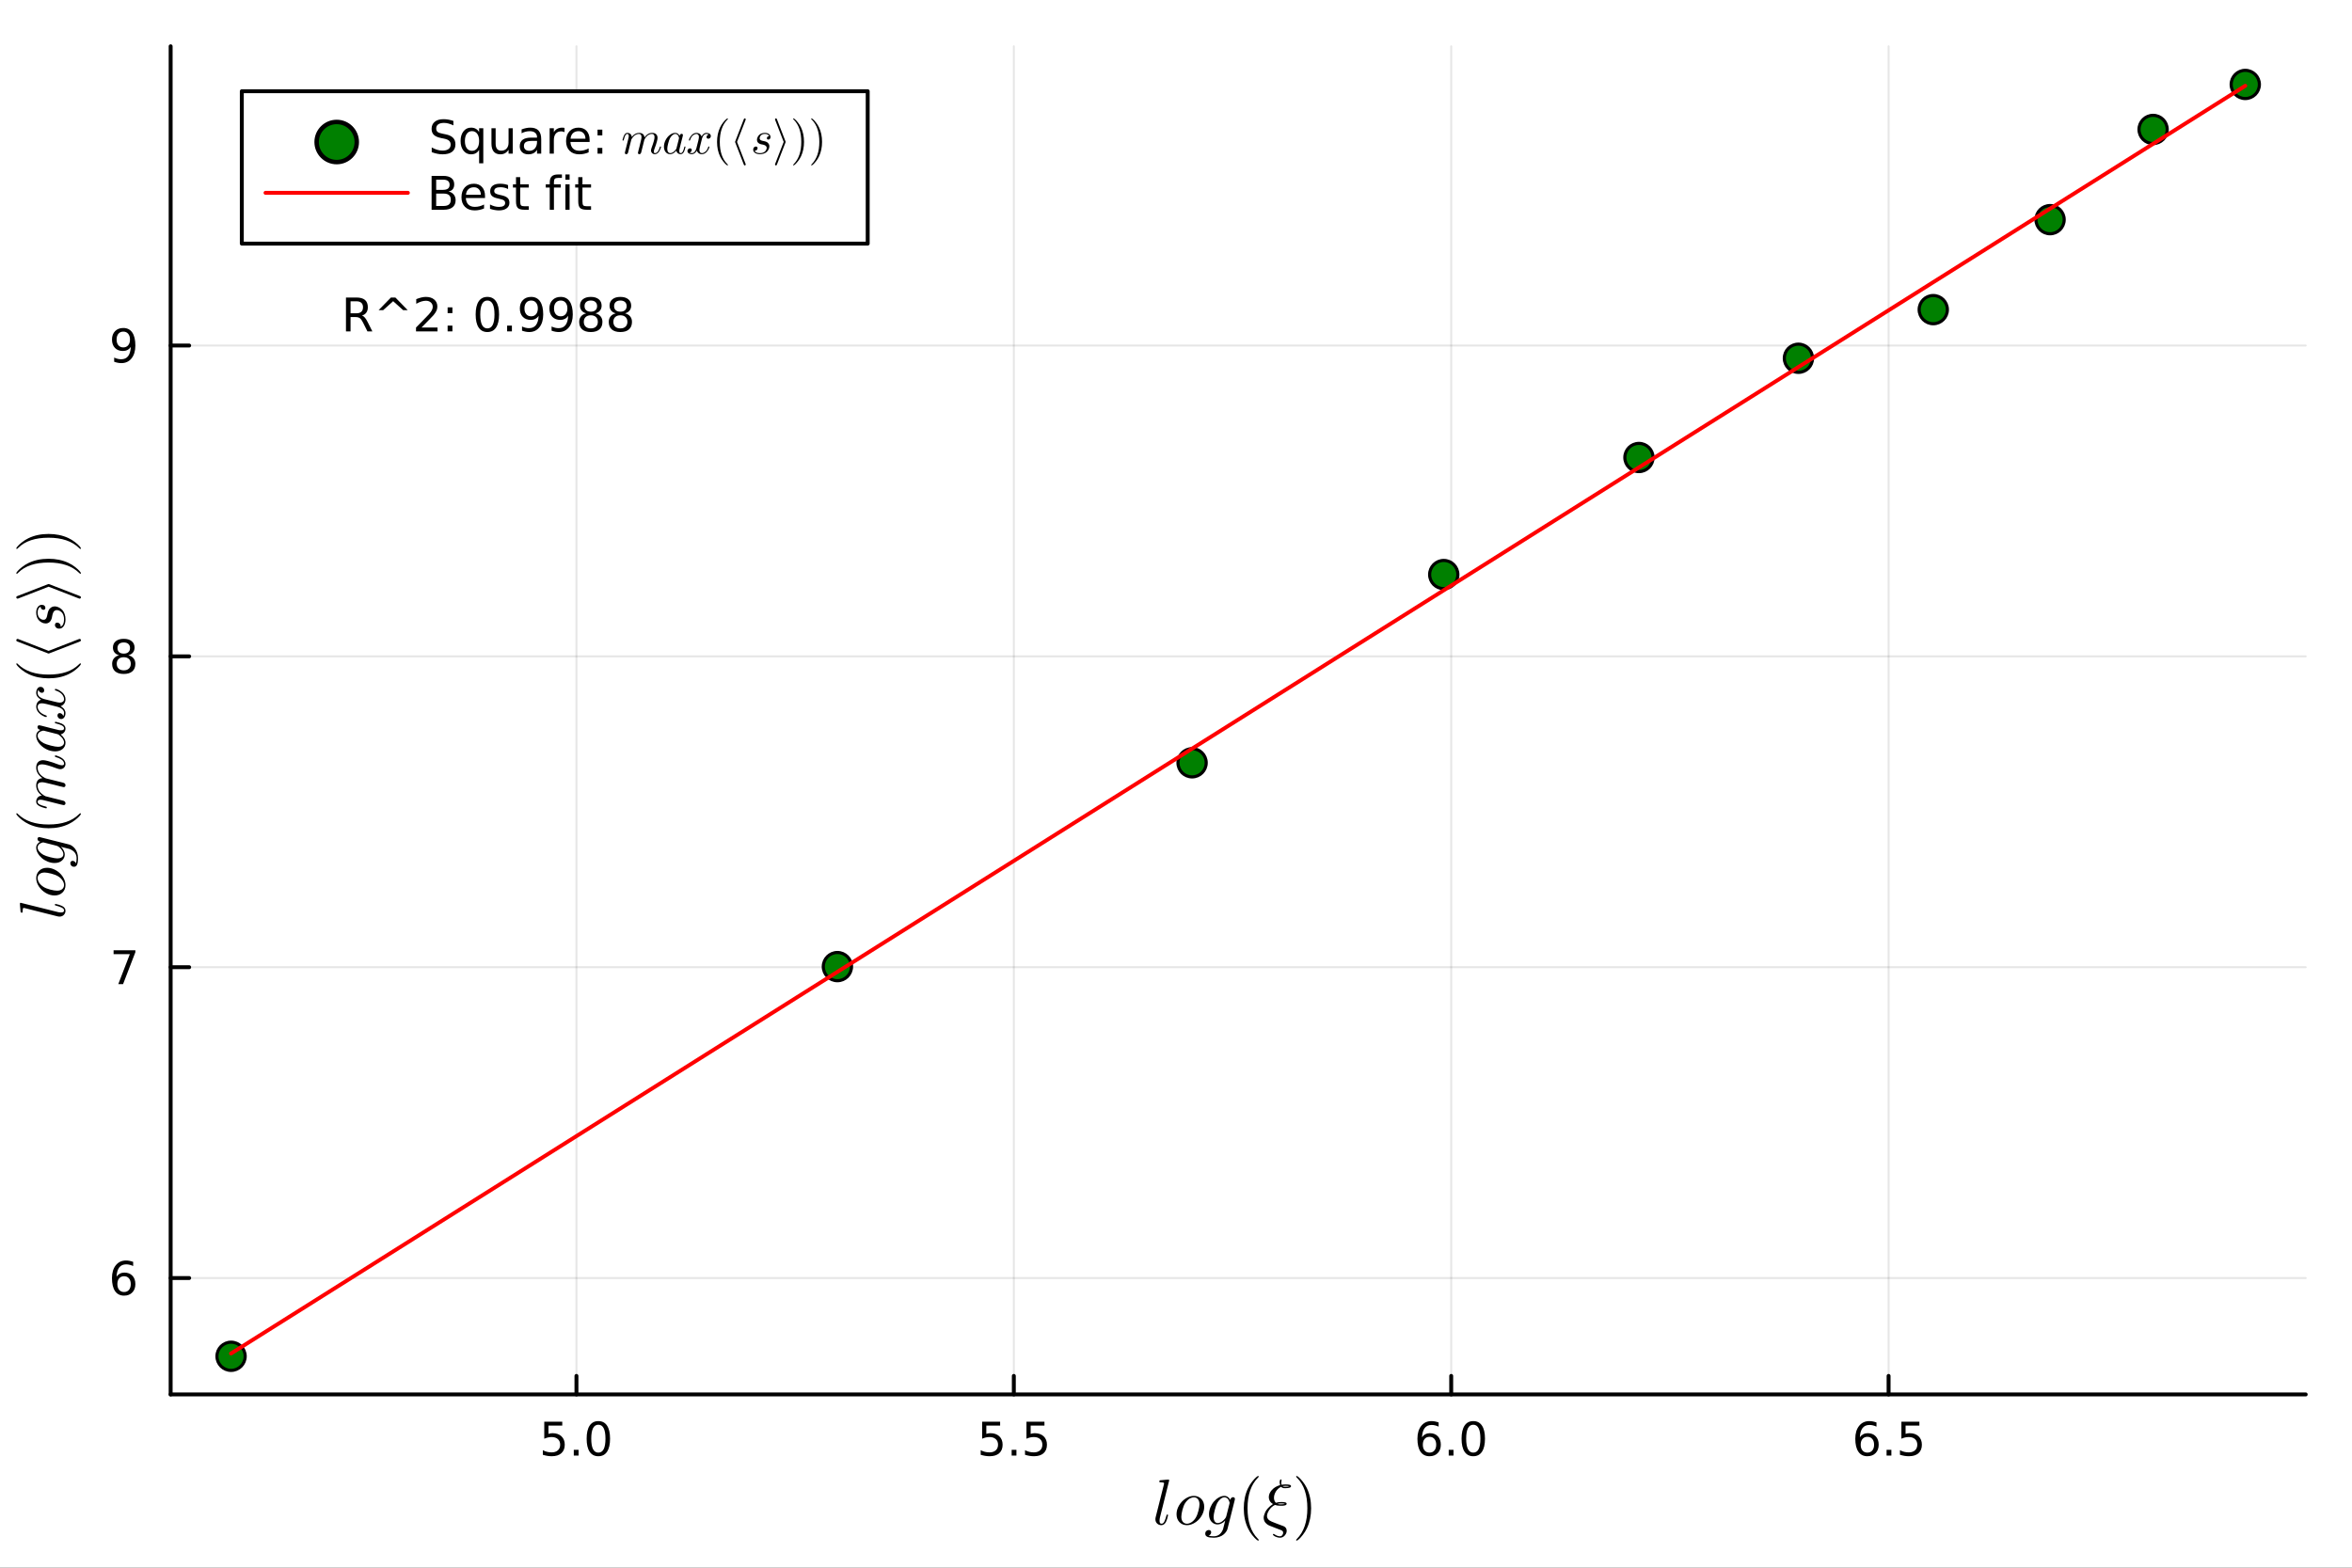 <?xml version="1.0" encoding="utf-8"?>
<svg xmlns="http://www.w3.org/2000/svg" xmlns:xlink="http://www.w3.org/1999/xlink" width="600" height="400" viewBox="0 0 2400 1600">
<rect x="0" y="0" width="2400" height="1600" fill="#333333" stroke="none"/>
<defs>
  <clipPath id="clip920">
    <rect x="0" y="0" width="2400" height="1600"/>
  </clipPath>
</defs>
<path clip-path="url(#clip920)" d="M0 1600 L2400 1600 L2400 0 L0 0  Z" fill="#ffffff" fill-rule="evenodd" fill-opacity="1"/>
<defs>
  <clipPath id="clip921">
    <rect x="480" y="0" width="1681" height="1600"/>
  </clipPath>
</defs>
<path clip-path="url(#clip920)" d="M174.126 1423.18 L2352.76 1423.18 L2352.76 47.244 L174.126 47.244  Z" fill="#ffffff" fill-rule="evenodd" fill-opacity="1"/>
<defs>
  <clipPath id="clip922">
    <rect x="174" y="47" width="2180" height="1377"/>
  </clipPath>
</defs>
<polyline clip-path="url(#clip922)" style="stroke:#000000; stroke-linecap:round; stroke-linejoin:round; stroke-width:2; stroke-opacity:0.1; fill:none" points="588.214,1423.18 588.214,47.244 "/>
<polyline clip-path="url(#clip922)" style="stroke:#000000; stroke-linecap:round; stroke-linejoin:round; stroke-width:2; stroke-opacity:0.1; fill:none" points="1034.52,1423.18 1034.52,47.244 "/>
<polyline clip-path="url(#clip922)" style="stroke:#000000; stroke-linecap:round; stroke-linejoin:round; stroke-width:2; stroke-opacity:0.1; fill:none" points="1480.82,1423.18 1480.82,47.244 "/>
<polyline clip-path="url(#clip922)" style="stroke:#000000; stroke-linecap:round; stroke-linejoin:round; stroke-width:2; stroke-opacity:0.1; fill:none" points="1927.13,1423.18 1927.13,47.244 "/>
<polyline clip-path="url(#clip922)" style="stroke:#000000; stroke-linecap:round; stroke-linejoin:round; stroke-width:2; stroke-opacity:0.1; fill:none" points="174.126,1304.39 2352.76,1304.39 "/>
<polyline clip-path="url(#clip922)" style="stroke:#000000; stroke-linecap:round; stroke-linejoin:round; stroke-width:2; stroke-opacity:0.1; fill:none" points="174.126,987.144 2352.76,987.144 "/>
<polyline clip-path="url(#clip922)" style="stroke:#000000; stroke-linecap:round; stroke-linejoin:round; stroke-width:2; stroke-opacity:0.1; fill:none" points="174.126,669.898 2352.76,669.898 "/>
<polyline clip-path="url(#clip922)" style="stroke:#000000; stroke-linecap:round; stroke-linejoin:round; stroke-width:2; stroke-opacity:0.1; fill:none" points="174.126,352.653 2352.76,352.653 "/>
<polyline clip-path="url(#clip920)" style="stroke:#000000; stroke-linecap:round; stroke-linejoin:round; stroke-width:4; stroke-opacity:1; fill:none" points="174.126,1423.18 2352.76,1423.18 "/>
<polyline clip-path="url(#clip920)" style="stroke:#000000; stroke-linecap:round; stroke-linejoin:round; stroke-width:4; stroke-opacity:1; fill:none" points="588.214,1423.18 588.214,1404.28 "/>
<polyline clip-path="url(#clip920)" style="stroke:#000000; stroke-linecap:round; stroke-linejoin:round; stroke-width:4; stroke-opacity:1; fill:none" points="1034.52,1423.18 1034.52,1404.28 "/>
<polyline clip-path="url(#clip920)" style="stroke:#000000; stroke-linecap:round; stroke-linejoin:round; stroke-width:4; stroke-opacity:1; fill:none" points="1480.82,1423.18 1480.82,1404.28 "/>
<polyline clip-path="url(#clip920)" style="stroke:#000000; stroke-linecap:round; stroke-linejoin:round; stroke-width:4; stroke-opacity:1; fill:none" points="1927.13,1423.18 1927.13,1404.28 "/>
<path clip-path="url(#clip920)" d="M555.379 1451.02 L573.735 1451.02 L573.735 1454.96 L559.661 1454.96 L559.661 1463.43 Q560.68 1463.08 561.698 1462.92 Q562.717 1462.73 563.735 1462.73 Q569.522 1462.73 572.902 1465.9 Q576.282 1469.08 576.282 1474.49 Q576.282 1480.07 572.809 1483.17 Q569.337 1486.25 563.018 1486.25 Q560.842 1486.25 558.573 1485.88 Q556.328 1485.51 553.921 1484.77 L553.921 1480.07 Q556.004 1481.2 558.226 1481.76 Q560.448 1482.32 562.925 1482.32 Q566.93 1482.32 569.268 1480.21 Q571.606 1478.1 571.606 1474.49 Q571.606 1470.88 569.268 1468.77 Q566.93 1466.67 562.925 1466.67 Q561.05 1466.67 559.175 1467.08 Q557.323 1467.5 555.379 1468.38 L555.379 1451.02 Z" fill="#000000" fill-rule="nonzero" fill-opacity="1" /><path clip-path="url(#clip920)" d="M585.494 1479.7 L590.379 1479.7 L590.379 1485.58 L585.494 1485.58 L585.494 1479.7 Z" fill="#000000" fill-rule="nonzero" fill-opacity="1" /><path clip-path="url(#clip920)" d="M610.564 1454.1 Q606.953 1454.1 605.124 1457.66 Q603.318 1461.2 603.318 1468.33 Q603.318 1475.44 605.124 1479.01 Q606.953 1482.55 610.564 1482.55 Q614.198 1482.55 616.004 1479.01 Q617.832 1475.44 617.832 1468.33 Q617.832 1461.2 616.004 1457.66 Q614.198 1454.1 610.564 1454.1 M610.564 1450.39 Q616.374 1450.39 619.429 1455 Q622.508 1459.58 622.508 1468.33 Q622.508 1477.06 619.429 1481.67 Q616.374 1486.25 610.564 1486.25 Q604.754 1486.25 601.675 1481.67 Q598.619 1477.06 598.619 1468.33 Q598.619 1459.58 601.675 1455 Q604.754 1450.39 610.564 1450.39 Z" fill="#000000" fill-rule="nonzero" fill-opacity="1" /><path clip-path="url(#clip920)" d="M1002.18 1451.02 L1020.54 1451.02 L1020.54 1454.96 L1006.46 1454.96 L1006.46 1463.43 Q1007.48 1463.08 1008.5 1462.92 Q1009.52 1462.73 1010.54 1462.73 Q1016.33 1462.73 1019.7 1465.9 Q1023.08 1469.08 1023.08 1474.49 Q1023.08 1480.07 1019.61 1483.17 Q1016.14 1486.25 1009.82 1486.25 Q1007.64 1486.25 1005.38 1485.88 Q1003.13 1485.51 1000.72 1484.77 L1000.72 1480.07 Q1002.81 1481.2 1005.03 1481.76 Q1007.25 1482.32 1009.73 1482.32 Q1013.73 1482.32 1016.07 1480.21 Q1018.41 1478.1 1018.41 1474.49 Q1018.41 1470.88 1016.07 1468.77 Q1013.73 1466.67 1009.73 1466.67 Q1007.85 1466.67 1005.98 1467.08 Q1004.13 1467.5 1002.18 1468.38 L1002.18 1451.02 Z" fill="#000000" fill-rule="nonzero" fill-opacity="1" /><path clip-path="url(#clip920)" d="M1032.3 1479.7 L1037.18 1479.7 L1037.18 1485.58 L1032.3 1485.58 L1032.3 1479.7 Z" fill="#000000" fill-rule="nonzero" fill-opacity="1" /><path clip-path="url(#clip920)" d="M1047.41 1451.02 L1065.77 1451.02 L1065.77 1454.96 L1051.7 1454.96 L1051.7 1463.43 Q1052.71 1463.08 1053.73 1462.92 Q1054.75 1462.73 1055.77 1462.73 Q1061.56 1462.73 1064.94 1465.9 Q1068.32 1469.08 1068.32 1474.49 Q1068.32 1480.07 1064.84 1483.17 Q1061.37 1486.25 1055.05 1486.25 Q1052.88 1486.25 1050.61 1485.88 Q1048.36 1485.51 1045.95 1484.77 L1045.95 1480.07 Q1048.04 1481.2 1050.26 1481.76 Q1052.48 1482.32 1054.96 1482.32 Q1058.96 1482.32 1061.3 1480.21 Q1063.64 1478.1 1063.64 1474.49 Q1063.64 1470.88 1061.3 1468.77 Q1058.96 1466.67 1054.96 1466.67 Q1053.08 1466.67 1051.21 1467.08 Q1049.36 1467.5 1047.41 1468.38 L1047.41 1451.02 Z" fill="#000000" fill-rule="nonzero" fill-opacity="1" /><path clip-path="url(#clip920)" d="M1458.7 1466.44 Q1455.55 1466.44 1453.7 1468.59 Q1451.87 1470.74 1451.87 1474.49 Q1451.87 1478.22 1453.7 1480.39 Q1455.55 1482.55 1458.7 1482.55 Q1461.84 1482.55 1463.67 1480.39 Q1465.52 1478.22 1465.52 1474.49 Q1465.52 1470.74 1463.67 1468.59 Q1461.84 1466.44 1458.7 1466.44 M1467.98 1451.78 L1467.98 1456.04 Q1466.22 1455.21 1464.41 1454.77 Q1462.63 1454.33 1460.87 1454.33 Q1456.24 1454.33 1453.79 1457.45 Q1451.36 1460.58 1451.01 1466.9 Q1452.38 1464.89 1454.44 1463.82 Q1456.5 1462.73 1458.97 1462.73 Q1464.18 1462.73 1467.19 1465.9 Q1470.22 1469.05 1470.22 1474.49 Q1470.22 1479.82 1467.07 1483.03 Q1463.93 1486.25 1458.7 1486.25 Q1452.7 1486.25 1449.53 1481.67 Q1446.36 1477.06 1446.36 1468.33 Q1446.36 1460.14 1450.25 1455.28 Q1454.14 1450.39 1460.69 1450.39 Q1462.45 1450.39 1464.23 1450.74 Q1466.03 1451.09 1467.98 1451.78 Z" fill="#000000" fill-rule="nonzero" fill-opacity="1" /><path clip-path="url(#clip920)" d="M1478.28 1479.7 L1483.16 1479.7 L1483.16 1485.58 L1478.28 1485.58 L1478.28 1479.7 Z" fill="#000000" fill-rule="nonzero" fill-opacity="1" /><path clip-path="url(#clip920)" d="M1503.35 1454.1 Q1499.74 1454.1 1497.91 1457.66 Q1496.1 1461.2 1496.1 1468.33 Q1496.1 1475.44 1497.91 1479.01 Q1499.74 1482.55 1503.35 1482.55 Q1506.98 1482.55 1508.79 1479.01 Q1510.62 1475.44 1510.62 1468.33 Q1510.62 1461.2 1508.79 1457.66 Q1506.98 1454.1 1503.35 1454.1 M1503.35 1450.39 Q1509.16 1450.39 1512.21 1455 Q1515.29 1459.58 1515.29 1468.33 Q1515.29 1477.06 1512.21 1481.67 Q1509.16 1486.25 1503.35 1486.25 Q1497.54 1486.25 1494.46 1481.67 Q1491.4 1477.06 1491.4 1468.33 Q1491.4 1459.58 1494.46 1455 Q1497.54 1450.39 1503.35 1450.39 Z" fill="#000000" fill-rule="nonzero" fill-opacity="1" /><path clip-path="url(#clip920)" d="M1905.5 1466.44 Q1902.35 1466.44 1900.5 1468.59 Q1898.67 1470.74 1898.67 1474.49 Q1898.67 1478.22 1900.5 1480.39 Q1902.35 1482.55 1905.5 1482.55 Q1908.65 1482.55 1910.47 1480.39 Q1912.33 1478.22 1912.33 1474.49 Q1912.33 1470.74 1910.47 1468.59 Q1908.65 1466.44 1905.5 1466.44 M1914.78 1451.78 L1914.78 1456.04 Q1913.02 1455.21 1911.22 1454.77 Q1909.43 1454.33 1907.67 1454.33 Q1903.04 1454.33 1900.59 1457.45 Q1898.16 1460.58 1897.81 1466.9 Q1899.18 1464.89 1901.24 1463.82 Q1903.3 1462.73 1905.78 1462.73 Q1910.98 1462.73 1913.99 1465.9 Q1917.03 1469.05 1917.03 1474.49 Q1917.03 1479.82 1913.88 1483.03 Q1910.73 1486.25 1905.5 1486.25 Q1899.5 1486.25 1896.33 1481.67 Q1893.16 1477.06 1893.16 1468.33 Q1893.16 1460.14 1897.05 1455.28 Q1900.94 1450.39 1907.49 1450.39 Q1909.25 1450.39 1911.03 1450.74 Q1912.84 1451.09 1914.78 1451.78 Z" fill="#000000" fill-rule="nonzero" fill-opacity="1" /><path clip-path="url(#clip920)" d="M1925.08 1479.7 L1929.97 1479.7 L1929.97 1485.58 L1925.08 1485.58 L1925.08 1479.7 Z" fill="#000000" fill-rule="nonzero" fill-opacity="1" /><path clip-path="url(#clip920)" d="M1940.2 1451.02 L1958.55 1451.02 L1958.55 1454.96 L1944.48 1454.96 L1944.48 1463.43 Q1945.5 1463.08 1946.52 1462.92 Q1947.53 1462.73 1948.55 1462.73 Q1954.34 1462.73 1957.72 1465.9 Q1961.1 1469.08 1961.1 1474.49 Q1961.1 1480.07 1957.63 1483.17 Q1954.16 1486.25 1947.84 1486.25 Q1945.66 1486.25 1943.39 1485.88 Q1941.15 1485.51 1938.74 1484.77 L1938.74 1480.07 Q1940.82 1481.2 1943.04 1481.76 Q1945.27 1482.32 1947.74 1482.32 Q1951.75 1482.32 1954.09 1480.21 Q1956.42 1478.1 1956.42 1474.49 Q1956.42 1470.88 1954.09 1468.77 Q1951.75 1466.67 1947.74 1466.67 Q1945.87 1466.67 1943.99 1467.08 Q1942.14 1467.5 1940.2 1468.38 L1940.2 1451.02 Z" fill="#000000" fill-rule="nonzero" fill-opacity="1" /><path clip-path="url(#clip920)" d="M1193.08 1510.81 L1183.58 1548.94 Q1183.2 1550.46 1183.2 1552.1 Q1183.2 1555.13 1185.19 1555.13 Q1186.13 1555.13 1186.9 1554.52 Q1187.67 1553.87 1188.25 1552.61 Q1188.87 1551.33 1189.25 1550.1 Q1189.67 1548.88 1190.19 1546.98 Q1190.35 1546.24 1190.51 1546.01 Q1190.67 1545.79 1191.12 1545.79 Q1191.92 1545.79 1191.92 1546.43 Q1191.12 1550.39 1189.93 1552.9 Q1188.19 1556.61 1184.97 1556.61 Q1182.55 1556.61 1180.75 1554.93 Q1178.98 1553.23 1178.98 1550.52 Q1178.98 1549.49 1179.3 1548.27 L1187.61 1515.29 L1187.83 1514 Q1187.83 1513.65 1187.71 1513.45 Q1187.58 1513.26 1186.8 1513.07 Q1186.06 1512.87 1184.58 1512.87 Q1183.97 1512.87 1183.68 1512.84 Q1183.42 1512.81 1183.16 1512.65 Q1182.94 1512.49 1182.94 1512.13 Q1182.94 1511.55 1183.16 1511.23 Q1183.42 1510.91 1183.62 1510.84 Q1183.81 1510.78 1184.2 1510.75 Q1184.74 1510.72 1186.58 1510.55 Q1188.41 1510.36 1189.99 1510.23 Q1191.57 1510.1 1192.25 1510.1 Q1192.63 1510.1 1192.83 1510.3 Q1193.05 1510.46 1193.08 1510.65 L1193.08 1510.81 Z" fill="#000000" fill-rule="nonzero" fill-opacity="1" /><path clip-path="url(#clip920)" d="M1228.79 1537.86 Q1228.79 1541.38 1227.25 1544.85 Q1225.7 1548.3 1223.22 1550.88 Q1220.77 1553.42 1217.55 1555.03 Q1214.33 1556.61 1211.11 1556.61 Q1206.51 1556.61 1203.51 1553.48 Q1200.55 1550.33 1200.55 1545.43 Q1200.55 1540.86 1203.09 1536.51 Q1205.67 1532.13 1209.79 1529.43 Q1213.91 1526.72 1218.23 1526.72 Q1222.77 1526.72 1225.77 1529.78 Q1228.79 1532.84 1228.79 1537.86 M1223.96 1535.29 Q1223.96 1532.16 1222.45 1530.17 Q1220.93 1528.17 1218.16 1528.17 Q1217.36 1528.17 1216.43 1528.43 Q1215.49 1528.65 1214.27 1529.27 Q1213.08 1529.88 1211.72 1531.17 Q1210.4 1532.42 1209.24 1534.23 Q1207.73 1536.61 1206.57 1540.99 Q1205.44 1545.34 1205.44 1547.95 Q1205.44 1551.55 1207.12 1553.36 Q1208.79 1555.13 1211.18 1555.13 Q1213.49 1555.13 1215.94 1553.52 Q1218.42 1551.87 1220.13 1549.07 Q1221.84 1546.17 1222.9 1541.92 Q1223.96 1537.64 1223.96 1535.29 Z" fill="#000000" fill-rule="nonzero" fill-opacity="1" /><path clip-path="url(#clip920)" d="M1260.12 1529.81 Q1260.12 1529.85 1259.93 1531 L1252.58 1560.28 Q1252.2 1561.83 1251.1 1563.37 Q1250.04 1564.95 1248.33 1566.3 Q1246.66 1567.69 1244.08 1568.52 Q1241.54 1569.39 1238.61 1569.39 Q1233.94 1569.39 1231.88 1568.4 Q1229.85 1567.43 1229.85 1565.37 Q1229.85 1563.56 1230.97 1562.53 Q1232.1 1561.54 1233.39 1561.54 Q1234.61 1561.54 1235.26 1562.24 Q1235.9 1562.95 1235.9 1563.85 Q1235.9 1564.85 1235.23 1565.85 Q1234.55 1566.88 1233.2 1567.27 Q1235.35 1567.94 1238.48 1567.94 Q1245.08 1567.94 1247.91 1560.96 Q1247.98 1560.86 1247.98 1560.83 L1250.17 1552.1 L1250.07 1552.04 Q1249.52 1552.68 1248.66 1553.42 Q1247.82 1554.13 1246.01 1555 Q1244.21 1555.87 1242.44 1555.87 Q1238.74 1555.87 1236.19 1553.03 Q1233.68 1550.17 1233.68 1545.43 Q1233.68 1541.99 1235.06 1538.54 Q1236.48 1535.06 1238.67 1532.52 Q1240.89 1529.94 1243.73 1528.33 Q1246.59 1526.72 1249.36 1526.72 Q1251.3 1526.72 1252.94 1527.88 Q1254.58 1529.01 1255.48 1530.88 Q1255.64 1529.33 1256.51 1528.69 Q1257.42 1528.04 1258.19 1528.04 Q1259.06 1528.04 1259.57 1528.53 Q1260.12 1528.98 1260.12 1529.81 M1254.71 1533.84 Q1254.71 1533.65 1254.58 1533.13 Q1254.45 1532.58 1254.07 1531.71 Q1253.71 1530.84 1253.16 1530.07 Q1252.62 1529.3 1251.62 1528.75 Q1250.65 1528.17 1249.43 1528.17 Q1247.43 1528.17 1245.43 1529.85 Q1243.44 1531.49 1242.05 1534.03 Q1240.76 1536.48 1239.54 1541.21 Q1238.35 1545.95 1238.35 1548.36 Q1238.35 1550.75 1239.38 1552.58 Q1240.41 1554.42 1242.63 1554.42 Q1245.21 1554.42 1247.98 1552.04 Q1250.85 1549.56 1251.33 1547.43 L1254.52 1534.84 Q1254.71 1534.06 1254.71 1533.84 Z" fill="#000000" fill-rule="nonzero" fill-opacity="1" /><path clip-path="url(#clip920)" d="M1269.16 1539.38 Q1269.16 1528.24 1273.32 1519.25 Q1275.09 1515.48 1277.57 1512.33 Q1280.05 1509.17 1281.69 1507.78 Q1283.33 1506.4 1283.79 1506.4 Q1284.43 1506.4 1284.46 1507.04 Q1284.46 1507.37 1283.59 1508.17 Q1272.96 1518.99 1273 1539.38 Q1273 1559.83 1283.33 1570.23 Q1284.46 1571.36 1284.46 1571.71 Q1284.46 1572.36 1283.79 1572.36 Q1283.33 1572.36 1281.76 1571.04 Q1280.18 1569.72 1277.73 1566.69 Q1275.28 1563.66 1273.51 1559.96 Q1269.16 1550.97 1269.16 1539.38 Z" fill="#000000" fill-rule="nonzero" fill-opacity="1" /><path clip-path="url(#clip920)" d="M1317.37 1516.83 Q1317.37 1518.86 1311.5 1518.86 Q1310.51 1518.86 1309.96 1518.83 Q1309.41 1518.77 1308.61 1518.44 Q1307.83 1518.09 1307.29 1517.41 Q1303.81 1519.12 1301.87 1522.34 Q1299.97 1525.56 1299.97 1528.62 Q1299.97 1531.81 1301.94 1533.77 Q1304.39 1532.97 1307.48 1532.97 Q1309.96 1532.97 1311.41 1533.32 Q1312.89 1533.68 1312.89 1534.77 Q1312.89 1535.26 1312.6 1535.64 Q1312.31 1536 1311.7 1536.22 Q1311.12 1536.42 1310.57 1536.54 Q1310.06 1536.67 1309.22 1536.74 Q1308.38 1536.77 1307.93 1536.8 Q1307.48 1536.8 1306.77 1536.8 Q1303.29 1536.8 1300.94 1535.96 Q1297.17 1537.86 1295.01 1541.31 Q1292.86 1544.72 1292.86 1547.17 Q1292.86 1551.04 1297.78 1553.03 L1301.75 1554.61 Q1302.65 1554.9 1305.77 1556.13 L1309.8 1557.64 Q1312.95 1559.02 1312.95 1562.34 Q1312.95 1564.92 1310.96 1567.14 Q1308.99 1569.39 1306.09 1569.39 Q1304.39 1569.39 1302.62 1568.75 Q1300.88 1568.14 1299.88 1567.4 Q1298.91 1566.66 1298.91 1566.24 Q1298.91 1565.5 1299.56 1565.5 Q1299.81 1565.5 1300.3 1565.82 Q1303.36 1567.94 1306.09 1567.94 Q1307.51 1567.94 1308.41 1566.82 Q1309.35 1565.69 1309.35 1564.43 Q1309.35 1563.76 1309.15 1563.28 Q1308.99 1562.79 1308.51 1562.44 Q1308.06 1562.12 1307.83 1561.99 Q1307.64 1561.89 1307.03 1561.6 Q1305.74 1561.12 1303.52 1560.25 Q1301.3 1559.41 1299.04 1558.51 Q1295.24 1557.09 1294.08 1556.45 Q1292.95 1555.84 1291.38 1554.23 L1291.25 1554.06 Q1291.09 1553.87 1290.92 1553.65 Q1290.8 1553.42 1290.57 1553.1 Q1290.38 1552.74 1290.18 1552.33 Q1289.99 1551.91 1289.83 1551.42 Q1289.67 1550.91 1289.57 1550.3 Q1289.48 1549.65 1289.48 1549.01 Q1289.48 1547.95 1289.83 1546.56 Q1290.22 1545.14 1291.05 1543.28 Q1291.92 1541.41 1293.76 1539.38 Q1295.59 1537.35 1298.11 1535.67 L1298.98 1535.03 Q1296.79 1533.77 1295.72 1531.91 Q1294.69 1530.04 1294.69 1528.04 Q1294.69 1524.15 1297.85 1520.67 Q1301.04 1517.16 1306.22 1515.71 Q1305.77 1513.9 1305.77 1513.13 Q1305.77 1512.84 1305.8 1512.52 Q1305.84 1512.16 1305.9 1511.49 Q1306 1510.78 1306.25 1510.36 Q1306.54 1509.91 1306.96 1509.91 Q1307.74 1509.91 1307.74 1510.75 Q1307.41 1512.26 1307.41 1513.2 Q1307.41 1514.42 1307.74 1515.39 Q1309.6 1515.03 1311.89 1515.03 Q1314.44 1515.03 1315.88 1515.39 Q1317.37 1515.71 1317.37 1516.83 M1315.66 1516.9 Q1314.11 1516.48 1311.96 1516.48 Q1309.96 1516.48 1308.8 1516.83 Q1309.31 1517.22 1309.86 1517.32 Q1310.44 1517.41 1311.57 1517.41 Q1314.27 1517.41 1315.66 1516.9 M1311.18 1534.84 Q1309.64 1534.42 1307.41 1534.42 Q1305.29 1534.42 1303.65 1534.84 Q1304.48 1535.19 1305.06 1535.29 Q1305.68 1535.35 1306.96 1535.35 Q1310.15 1535.35 1311.18 1534.84 Z" fill="#000000" fill-rule="nonzero" fill-opacity="1" /><path clip-path="url(#clip920)" d="M1322.58 1571.71 Q1322.58 1571.39 1323.41 1570.59 Q1334.04 1559.76 1334.04 1539.38 Q1334.04 1518.93 1323.83 1508.59 Q1322.58 1507.4 1322.58 1507.04 Q1322.58 1506.4 1323.22 1506.4 Q1323.67 1506.4 1325.25 1507.72 Q1326.86 1509.04 1329.28 1512.07 Q1331.72 1515.1 1333.53 1518.8 Q1337.87 1527.78 1337.87 1539.38 Q1337.87 1550.52 1333.72 1559.51 Q1331.95 1563.28 1329.47 1566.43 Q1326.99 1569.59 1325.35 1570.97 Q1323.7 1572.36 1323.22 1572.36 Q1322.58 1572.36 1322.58 1571.71 Z" fill="#000000" fill-rule="nonzero" fill-opacity="1" /><polyline clip-path="url(#clip920)" style="stroke:#000000; stroke-linecap:round; stroke-linejoin:round; stroke-width:4; stroke-opacity:1; fill:none" points="174.126,1423.18 174.126,47.244 "/>
<polyline clip-path="url(#clip920)" style="stroke:#000000; stroke-linecap:round; stroke-linejoin:round; stroke-width:4; stroke-opacity:1; fill:none" points="174.126,1304.39 193.023,1304.39 "/>
<polyline clip-path="url(#clip920)" style="stroke:#000000; stroke-linecap:round; stroke-linejoin:round; stroke-width:4; stroke-opacity:1; fill:none" points="174.126,987.144 193.023,987.144 "/>
<polyline clip-path="url(#clip920)" style="stroke:#000000; stroke-linecap:round; stroke-linejoin:round; stroke-width:4; stroke-opacity:1; fill:none" points="174.126,669.898 193.023,669.898 "/>
<polyline clip-path="url(#clip920)" style="stroke:#000000; stroke-linecap:round; stroke-linejoin:round; stroke-width:4; stroke-opacity:1; fill:none" points="174.126,352.653 193.023,352.653 "/>
<path clip-path="url(#clip920)" d="M126.598 1302.53 Q123.45 1302.53 121.598 1304.68 Q119.769 1306.83 119.769 1310.58 Q119.769 1314.31 121.598 1316.48 Q123.45 1318.64 126.598 1318.64 Q129.746 1318.64 131.575 1316.48 Q133.427 1314.31 133.427 1310.58 Q133.427 1306.83 131.575 1304.68 Q129.746 1302.53 126.598 1302.53 M135.88 1287.87 L135.88 1292.13 Q134.121 1291.3 132.316 1290.86 Q130.533 1290.42 128.774 1290.42 Q124.144 1290.42 121.691 1293.54 Q119.26 1296.67 118.913 1302.99 Q120.279 1300.98 122.339 1299.91 Q124.399 1298.82 126.876 1298.82 Q132.084 1298.82 135.093 1301.99 Q138.126 1305.14 138.126 1310.58 Q138.126 1315.91 134.978 1319.12 Q131.83 1322.34 126.598 1322.34 Q120.603 1322.34 117.431 1317.76 Q114.26 1313.15 114.26 1304.42 Q114.26 1296.23 118.149 1291.37 Q122.038 1286.48 128.589 1286.48 Q130.348 1286.48 132.13 1286.83 Q133.936 1287.18 135.88 1287.87 Z" fill="#000000" fill-rule="nonzero" fill-opacity="1" /><path clip-path="url(#clip920)" d="M115.904 969.864 L138.126 969.864 L138.126 971.855 L125.58 1004.42 L120.695 1004.42 L132.501 973.799 L115.904 973.799 L115.904 969.864 Z" fill="#000000" fill-rule="nonzero" fill-opacity="1" /><path clip-path="url(#clip920)" d="M126.274 670.767 Q122.941 670.767 121.019 672.549 Q119.121 674.331 119.121 677.456 Q119.121 680.581 121.019 682.364 Q122.941 684.146 126.274 684.146 Q129.607 684.146 131.529 682.364 Q133.45 680.558 133.45 677.456 Q133.45 674.331 131.529 672.549 Q129.63 670.767 126.274 670.767 M121.598 668.776 Q118.589 668.035 116.899 665.975 Q115.232 663.915 115.232 660.952 Q115.232 656.808 118.172 654.401 Q121.135 651.993 126.274 651.993 Q131.436 651.993 134.376 654.401 Q137.316 656.808 137.316 660.952 Q137.316 663.915 135.626 665.975 Q133.959 668.035 130.973 668.776 Q134.353 669.563 136.228 671.854 Q138.126 674.146 138.126 677.456 Q138.126 682.479 135.047 685.165 Q131.992 687.85 126.274 687.85 Q120.556 687.85 117.478 685.165 Q114.422 682.479 114.422 677.456 Q114.422 674.146 116.32 671.854 Q118.218 669.563 121.598 668.776 M119.885 661.392 Q119.885 664.077 121.552 665.581 Q123.242 667.086 126.274 667.086 Q129.283 667.086 130.973 665.581 Q132.686 664.077 132.686 661.392 Q132.686 658.706 130.973 657.202 Q129.283 655.697 126.274 655.697 Q123.242 655.697 121.552 657.202 Q119.885 658.706 119.885 661.392 Z" fill="#000000" fill-rule="nonzero" fill-opacity="1" /><path clip-path="url(#clip920)" d="M116.506 369.215 L116.506 364.956 Q118.265 365.789 120.07 366.229 Q121.876 366.669 123.612 366.669 Q128.242 366.669 130.672 363.567 Q133.126 360.442 133.473 354.1 Q132.13 356.09 130.07 357.155 Q128.01 358.22 125.51 358.22 Q120.325 358.22 117.293 355.095 Q114.283 351.947 114.283 346.507 Q114.283 341.183 117.431 337.965 Q120.58 334.748 125.811 334.748 Q131.806 334.748 134.954 339.354 Q138.126 343.938 138.126 352.688 Q138.126 360.859 134.237 365.743 Q130.371 370.604 123.82 370.604 Q122.061 370.604 120.255 370.257 Q118.45 369.91 116.506 369.215 M125.811 354.563 Q128.959 354.563 130.788 352.41 Q132.64 350.257 132.64 346.507 Q132.64 342.78 130.788 340.627 Q128.959 338.452 125.811 338.452 Q122.663 338.452 120.811 340.627 Q118.982 342.78 118.982 346.507 Q118.982 350.257 120.811 352.41 Q122.663 354.563 125.811 354.563 Z" fill="#000000" fill-rule="nonzero" fill-opacity="1" /><path clip-path="url(#clip920)" d="M21.028 921.391 L59.16 930.891 Q60.673 931.278 62.316 931.278 Q65.343 931.278 65.343 929.281 Q65.343 928.347 64.731 927.574 Q64.087 926.801 62.831 926.221 Q61.543 925.61 60.319 925.223 Q59.095 924.804 57.195 924.289 Q56.455 924.128 56.229 923.967 Q56.004 923.806 56.004 923.355 Q56.004 922.55 56.648 922.55 Q60.609 923.355 63.121 924.547 Q66.825 926.286 66.825 929.506 Q66.825 931.922 65.15 933.725 Q63.443 935.497 60.738 935.497 Q59.707 935.497 58.483 935.175 L25.505 926.866 L24.216 926.64 Q23.862 926.64 23.669 926.769 Q23.476 926.898 23.282 927.671 Q23.089 928.411 23.089 929.893 Q23.089 930.505 23.057 930.795 Q23.025 931.052 22.864 931.31 Q22.703 931.535 22.349 931.535 Q21.769 931.535 21.447 931.31 Q21.125 931.052 21.06 930.859 Q20.996 930.666 20.964 930.279 Q20.931 929.732 20.77 927.896 Q20.577 926.06 20.448 924.482 Q20.32 922.904 20.32 922.228 Q20.32 921.841 20.513 921.648 Q20.674 921.423 20.867 921.391 L21.028 921.391 Z" fill="#000000" fill-rule="nonzero" fill-opacity="1" /><path clip-path="url(#clip920)" d="M48.081 885.682 Q51.592 885.682 55.07 887.228 Q58.516 888.774 61.092 891.254 Q63.636 893.701 65.247 896.922 Q66.825 900.143 66.825 903.363 Q66.825 907.969 63.701 910.964 Q60.545 913.927 55.649 913.927 Q51.076 913.927 46.728 911.382 Q42.348 908.806 39.643 904.684 Q36.938 900.561 36.938 896.246 Q36.938 891.705 39.997 888.709 Q43.057 885.682 48.081 885.682 M45.505 890.513 Q42.381 890.513 40.384 892.027 Q38.387 893.54 38.387 896.31 Q38.387 897.115 38.645 898.049 Q38.87 898.983 39.482 900.207 Q40.094 901.399 41.382 902.751 Q42.638 904.072 44.442 905.231 Q46.825 906.745 51.205 907.904 Q55.553 909.031 58.161 909.031 Q61.769 909.031 63.572 907.357 Q65.343 905.682 65.343 903.299 Q65.343 900.98 63.733 898.532 Q62.091 896.052 59.289 894.345 Q56.39 892.639 52.139 891.576 Q47.856 890.513 45.505 890.513 Z" fill="#000000" fill-rule="nonzero" fill-opacity="1" /><path clip-path="url(#clip920)" d="M40.03 854.354 Q40.062 854.354 41.221 854.547 L70.496 861.89 Q72.042 862.277 73.588 863.372 Q75.166 864.434 76.519 866.141 Q77.904 867.816 78.741 870.392 Q79.611 872.937 79.611 875.867 Q79.611 880.537 78.612 882.598 Q77.646 884.627 75.585 884.627 Q73.781 884.627 72.751 883.5 Q71.752 882.373 71.752 881.085 Q71.752 879.861 72.461 879.217 Q73.169 878.573 74.071 878.573 Q75.07 878.573 76.068 879.249 Q77.099 879.925 77.485 881.278 Q78.161 879.12 78.161 875.996 Q78.161 869.394 71.173 866.56 Q71.076 866.496 71.044 866.496 L62.316 864.306 L62.252 864.402 Q62.896 864.95 63.636 865.819 Q64.345 866.657 65.215 868.46 Q66.084 870.264 66.084 872.035 Q66.084 875.739 63.25 878.283 Q60.384 880.795 55.649 880.795 Q52.203 880.795 48.757 879.41 Q45.279 877.993 42.735 875.803 Q40.158 873.581 38.548 870.747 Q36.938 867.88 36.938 865.111 Q36.938 863.178 38.097 861.536 Q39.224 859.893 41.092 858.992 Q39.547 858.831 38.902 857.961 Q38.258 857.059 38.258 856.286 Q38.258 855.417 38.741 854.901 Q39.192 854.354 40.03 854.354 M44.055 859.765 Q43.862 859.765 43.347 859.893 Q42.799 860.022 41.93 860.409 Q41.06 860.763 40.287 861.31 Q39.514 861.858 38.967 862.856 Q38.387 863.822 38.387 865.046 Q38.387 867.043 40.062 869.04 Q41.704 871.037 44.248 872.421 Q46.696 873.71 51.43 874.933 Q56.165 876.125 58.58 876.125 Q60.963 876.125 62.799 875.095 Q64.635 874.064 64.635 871.842 Q64.635 869.265 62.252 866.496 Q59.772 863.629 57.646 863.146 L45.054 859.958 Q44.281 859.765 44.055 859.765 Z" fill="#000000" fill-rule="nonzero" fill-opacity="1" /><path clip-path="url(#clip920)" d="M49.595 845.311 Q38.452 845.311 29.466 841.156 Q25.698 839.385 22.542 836.905 Q19.386 834.425 18.001 832.782 Q16.616 831.14 16.616 830.689 Q16.616 830.045 17.26 830.013 Q17.582 830.013 18.387 830.882 Q29.208 841.51 49.595 841.478 Q70.045 841.478 80.448 831.14 Q81.575 830.013 81.929 830.013 Q82.573 830.013 82.573 830.689 Q82.573 831.14 81.253 832.718 Q79.933 834.296 76.905 836.744 Q73.878 839.191 70.174 840.963 Q61.189 845.311 49.595 845.311 Z" fill="#000000" fill-rule="nonzero" fill-opacity="1" /><path clip-path="url(#clip920)" d="M56.648 770.958 Q56.905 770.958 57.904 771.248 Q58.902 771.537 60.448 772.246 Q61.994 772.922 63.411 773.888 Q64.796 774.822 65.826 776.368 Q66.825 777.882 66.825 779.621 Q66.825 781.94 65.279 783.486 Q63.733 785.032 61.414 785.032 Q60.158 785.032 57.775 784.162 Q46.889 780.072 42.992 780.072 Q38.387 780.072 38.387 783.647 Q38.387 785.676 39.224 787.511 Q40.062 789.347 41.221 790.539 Q42.381 791.73 43.701 792.664 Q45.022 793.598 45.891 794.017 Q46.761 794.404 47.147 794.5 L63.057 798.461 Q64.409 798.784 65.053 799.009 Q65.698 799.234 66.245 799.846 Q66.825 800.458 66.825 801.424 Q66.825 802.23 66.342 802.809 Q65.859 803.357 65.021 803.357 Q64.892 803.357 64.216 803.196 Q63.54 803.035 62.606 802.809 Q61.672 802.584 61.124 802.487 Q56.744 801.328 56.133 801.167 L48.468 799.331 Q44.667 798.333 42.992 798.333 Q38.387 798.333 38.387 801.907 Q38.387 803.679 39.063 805.354 Q39.708 806.996 40.609 808.123 Q41.511 809.25 42.767 810.281 Q43.991 811.279 44.828 811.795 Q45.633 812.278 46.438 812.664 L49.724 813.502 Q50.625 813.695 54.136 814.629 L60.094 816.078 Q64.538 817.109 64.957 817.334 Q65.859 817.656 66.342 818.365 Q66.825 819.073 66.825 819.782 Q66.825 820.587 66.342 821.134 Q65.859 821.682 65.021 821.682 Q64.892 821.682 64.409 821.585 Q63.926 821.489 63.25 821.328 Q62.574 821.167 62.187 821.102 L46.954 817.27 Q44.184 816.561 43.315 816.4 Q42.413 816.207 41.414 816.207 Q38.387 816.207 38.387 818.268 Q38.387 819.943 40.384 821.038 Q42.381 822.133 46.245 823.067 Q47.308 823.357 47.533 823.55 Q47.759 823.711 47.759 824.194 Q47.727 824.999 47.083 824.999 Q46.922 824.999 45.891 824.741 Q44.86 824.484 43.315 824.001 Q41.736 823.485 40.706 822.938 Q40.03 822.616 39.579 822.326 Q39.128 822.036 38.419 821.456 Q37.711 820.877 37.324 820.007 Q36.938 819.138 36.938 818.075 Q36.938 815.724 38.452 813.985 Q39.965 812.213 42.67 811.988 Q36.938 807.705 36.938 801.714 Q36.938 798.333 38.645 796.304 Q40.287 794.404 43.315 794.178 Q36.938 789.734 36.938 783.421 Q36.938 779.782 38.838 777.818 Q40.706 775.853 43.991 775.853 Q45.698 775.853 48.951 776.723 Q52.171 777.592 53.782 778.172 Q55.392 778.751 58.483 779.879 Q61.447 781.07 63.186 781.07 Q64.313 781.07 64.828 780.684 Q65.343 780.297 65.343 779.46 Q65.343 778.172 64.603 777.045 Q63.83 775.917 62.574 775.112 Q61.285 774.275 59.997 773.727 Q58.677 773.18 57.195 772.761 Q56.39 772.504 56.197 772.375 Q56.004 772.214 56.004 771.763 Q56.004 770.958 56.648 770.958 Z" fill="#000000" fill-rule="nonzero" fill-opacity="1" /><path clip-path="url(#clip920)" d="M56.648 736.645 Q60.802 737.514 63.186 738.641 Q66.825 740.445 66.825 743.504 Q66.825 745.823 65.408 747.466 Q63.991 749.108 61.865 749.495 Q66.825 753.714 66.825 758.094 Q66.825 761.958 63.894 764.406 Q60.931 766.854 56.261 766.854 Q51.559 766.854 47.05 764.535 Q42.542 762.184 39.74 758.48 Q36.938 754.776 36.938 750.976 Q36.938 746.95 41.157 744.889 Q39.997 744.728 39.128 743.987 Q38.258 743.247 38.258 742.119 Q38.258 741.25 38.741 740.735 Q39.192 740.219 40.03 740.219 Q40.448 740.219 42.284 740.67 L51.495 743.053 L57.453 744.503 Q59.643 745.05 60.448 745.211 Q61.253 745.34 62.316 745.34 Q65.343 745.34 65.343 743.376 Q65.343 742.409 64.731 741.636 Q64.12 740.863 62.831 740.252 Q61.543 739.64 60.352 739.253 Q59.128 738.867 57.195 738.351 Q56.422 738.19 56.229 738.062 Q56.004 737.901 56.004 737.45 Q56.004 736.645 56.648 736.645 M44.184 745.694 Q43.894 745.694 43.089 745.92 Q42.284 746.145 41.157 746.661 Q40.03 747.176 39.224 748.303 Q38.387 749.398 38.387 750.879 Q38.387 752.876 40.094 754.97 Q41.801 757.031 44.699 758.544 Q47.018 759.704 51.881 760.96 Q56.744 762.184 59.16 762.184 Q60.641 762.184 61.962 761.862 Q63.25 761.507 64.313 760.509 Q65.343 759.511 65.343 757.965 Q65.343 754.197 60.673 750.493 Q59.868 749.784 59.546 749.623 Q59.192 749.43 58.226 749.173 L45.311 745.888 Q44.345 745.694 44.184 745.694 Z" fill="#000000" fill-rule="nonzero" fill-opacity="1" /><path clip-path="url(#clip920)" d="M41.286 701.042 Q43.089 701.042 44.12 702.169 Q45.118 703.296 45.118 704.584 Q45.118 705.808 44.41 706.452 Q43.701 707.096 42.799 707.096 Q41.575 707.096 40.513 706.194 Q39.45 705.293 39.224 703.94 Q38.387 705.261 38.387 707.225 Q38.387 708.513 39.063 709.641 Q39.74 710.736 40.609 711.412 Q41.479 712.056 42.735 712.636 Q43.959 713.183 44.699 713.409 Q45.408 713.602 46.181 713.763 L55.199 716.017 Q59.482 717.112 60.996 717.112 Q62.864 717.112 64.12 716.211 Q65.343 715.309 65.343 713.505 Q65.343 712.797 65.15 711.992 Q64.925 711.186 64.345 710.156 Q63.733 709.093 62.831 708.159 Q61.897 707.193 60.319 706.259 Q58.741 705.325 56.712 704.713 Q56.004 704.52 56.004 703.876 Q56.004 703.071 56.648 703.071 Q57.195 703.071 58.355 703.521 Q59.482 703.94 60.963 704.874 Q62.413 705.776 63.733 706.967 Q65.021 708.159 65.923 709.93 Q66.825 711.702 66.825 713.634 Q66.825 716.404 65.343 718.239 Q63.862 720.075 61.801 720.752 Q62.091 720.913 62.477 721.138 Q62.864 721.363 63.733 722.04 Q64.57 722.684 65.215 723.425 Q65.826 724.165 66.309 725.325 Q66.825 726.452 66.825 727.676 Q66.825 729.222 66.374 730.607 Q65.923 731.959 64.892 732.925 Q63.862 733.892 62.445 733.892 Q60.867 733.892 59.772 732.829 Q58.645 731.734 58.645 730.252 Q58.645 729.318 59.192 728.578 Q59.739 727.805 60.931 727.805 Q62.252 727.805 63.25 728.706 Q64.248 729.608 64.506 730.896 Q65.343 729.576 65.343 727.611 Q65.343 725.486 63.475 723.811 Q61.608 722.136 58.483 721.331 Q50.98 719.334 47.63 718.562 Q44.248 717.789 42.799 717.789 Q41.447 717.789 40.513 718.143 Q39.579 718.497 39.16 719.109 Q38.709 719.689 38.548 720.236 Q38.387 720.752 38.387 721.331 Q38.387 722.297 38.773 723.392 Q39.16 724.455 40.062 725.743 Q40.931 726.999 42.735 728.191 Q44.538 729.383 47.018 730.188 Q47.759 730.349 47.759 731.057 Q47.727 731.83 47.083 731.83 Q46.535 731.83 45.408 731.412 Q44.248 730.961 42.799 730.059 Q41.35 729.125 40.062 727.933 Q38.741 726.71 37.84 724.938 Q36.938 723.135 36.938 721.202 Q36.938 720.333 37.131 719.496 Q37.292 718.626 37.775 717.595 Q38.258 716.533 39.321 715.599 Q40.384 714.665 41.93 714.085 Q41.189 713.698 40.48 713.183 Q39.772 712.636 38.902 711.798 Q38.001 710.929 37.485 709.737 Q36.938 708.513 36.938 707.161 Q36.938 705.84 37.292 704.552 Q37.614 703.264 38.677 702.169 Q39.708 701.042 41.286 701.042 Z" fill="#000000" fill-rule="nonzero" fill-opacity="1" /><path clip-path="url(#clip920)" d="M49.595 692.314 Q38.452 692.314 29.466 688.16 Q25.698 686.389 22.542 683.909 Q19.386 681.429 18.001 679.786 Q16.616 678.144 16.616 677.693 Q16.616 677.049 17.26 677.017 Q17.582 677.017 18.387 677.886 Q29.208 688.514 49.595 688.482 Q70.045 688.482 80.448 678.144 Q81.575 677.017 81.929 677.017 Q82.573 677.017 82.573 677.693 Q82.573 678.144 81.253 679.722 Q79.933 681.3 76.905 683.748 Q73.878 686.195 70.174 687.967 Q61.189 692.314 49.595 692.314 Z" fill="#000000" fill-rule="nonzero" fill-opacity="1" /><path clip-path="url(#clip920)" d="M81.253 652.076 Q81.801 652.076 82.187 652.462 Q82.573 652.849 82.573 653.396 Q82.573 654.33 81.704 654.652 L50.046 666.923 Q49.917 666.987 49.595 666.987 Q49.273 666.987 49.144 666.923 L17.485 654.652 Q16.616 654.33 16.616 653.396 Q16.616 652.849 17.002 652.462 Q17.389 652.076 17.936 652.076 Q18.258 652.076 18.387 652.14 L49.595 664.282 L80.802 652.14 Q80.931 652.076 81.253 652.076 Z" fill="#000000" fill-rule="nonzero" fill-opacity="1" /><path clip-path="url(#clip920)" d="M42.606 617.313 Q44.41 617.313 45.376 618.214 Q46.31 619.116 46.31 620.34 Q46.31 621.338 45.73 621.886 Q45.15 622.401 44.377 622.401 Q43.25 622.401 42.348 621.499 Q41.447 620.565 41.414 619.213 Q40.223 619.664 39.514 620.855 Q38.773 622.047 38.58 623.11 Q38.387 624.14 38.387 625.171 Q38.387 627.2 39.031 628.746 Q39.675 630.292 40.674 631.064 Q41.64 631.837 42.574 632.192 Q43.508 632.546 44.313 632.546 Q45.022 632.546 45.601 632.385 Q46.149 632.192 46.567 631.741 Q46.954 631.29 47.212 630.968 Q47.469 630.614 47.694 629.841 Q47.92 629.068 48.017 628.746 Q48.081 628.424 48.274 627.522 Q48.661 625.654 48.886 624.817 Q49.079 623.979 49.627 622.884 Q50.174 621.757 51.044 620.92 Q53.073 618.891 55.875 618.891 Q56.905 618.891 58.161 619.245 Q59.417 619.567 60.996 620.501 Q62.574 621.435 63.83 622.852 Q65.086 624.269 65.955 626.717 Q66.825 629.132 66.825 632.159 Q66.825 636.378 65.053 638.987 Q63.25 641.596 60.416 641.596 Q58.355 641.596 57.227 640.469 Q56.068 639.341 56.068 637.892 Q56.068 636.797 56.68 636.121 Q57.26 635.444 58.355 635.444 Q59.836 635.444 60.963 636.636 Q62.091 637.828 61.865 639.599 Q65.343 638.085 65.343 632.095 Q65.343 629.841 64.764 628.102 Q64.152 626.33 63.314 625.364 Q62.445 624.366 61.382 623.722 Q60.319 623.077 59.514 622.884 Q58.709 622.659 58.097 622.659 Q57.034 622.659 56.229 623.077 Q55.424 623.496 54.973 624.076 Q54.49 624.623 54.103 625.686 Q53.685 626.717 53.524 627.457 Q53.363 628.198 53.105 629.519 Q52.976 630.131 52.912 630.517 Q52.815 630.903 52.558 631.709 Q52.268 632.482 51.978 633.029 Q51.688 633.544 51.173 634.221 Q50.657 634.897 50.046 635.316 Q49.434 635.734 48.532 636.024 Q47.63 636.314 46.567 636.314 Q45.601 636.314 44.442 636.024 Q43.282 635.702 41.93 634.897 Q40.577 634.06 39.482 632.868 Q38.387 631.676 37.678 629.68 Q36.938 627.651 36.938 625.171 Q36.938 621.564 38.612 619.438 Q40.255 617.313 42.606 617.313 Z" fill="#000000" fill-rule="nonzero" fill-opacity="1" /><path clip-path="url(#clip920)" d="M49.144 596.159 Q49.273 596.094 49.595 596.094 Q49.917 596.094 50.046 596.159 L81.704 608.429 Q82.573 608.751 82.573 609.653 Q82.573 610.2 82.187 610.587 Q81.801 610.973 81.253 610.973 Q80.931 610.973 80.802 610.909 L49.595 598.799 L18.387 610.909 Q18.258 610.973 17.936 610.973 Q17.389 610.973 17.002 610.587 Q16.616 610.2 16.616 609.653 Q16.616 608.751 17.485 608.429 L49.144 596.159 Z" fill="#000000" fill-rule="nonzero" fill-opacity="1" /><path clip-path="url(#clip920)" d="M81.929 585.582 Q81.607 585.582 80.802 584.745 Q69.981 574.117 49.595 574.117 Q29.144 574.117 18.806 584.326 Q17.614 585.582 17.26 585.582 Q16.616 585.582 16.616 584.938 Q16.616 584.487 17.936 582.909 Q19.257 581.299 22.284 578.883 Q25.311 576.436 29.015 574.632 Q38.001 570.284 49.595 570.284 Q60.738 570.284 69.723 574.439 Q73.491 576.21 76.648 578.69 Q79.804 581.17 81.189 582.812 Q82.573 584.455 82.573 584.938 Q82.573 585.582 81.929 585.582 Z" fill="#000000" fill-rule="nonzero" fill-opacity="1" /><path clip-path="url(#clip920)" d="M81.929 560.255 Q81.607 560.255 80.802 559.417 Q69.981 548.789 49.595 548.789 Q29.144 548.789 18.806 558.999 Q17.614 560.255 17.26 560.255 Q16.616 560.255 16.616 559.61 Q16.616 559.16 17.936 557.582 Q19.257 555.971 22.284 553.556 Q25.311 551.108 29.015 549.305 Q38.001 544.957 49.595 544.957 Q60.738 544.957 69.723 549.111 Q73.491 550.883 76.648 553.363 Q79.804 555.842 81.189 557.485 Q82.573 559.127 82.573 559.61 Q82.573 560.255 81.929 560.255 Z" fill="#000000" fill-rule="nonzero" fill-opacity="1" /><circle clip-path="url(#clip922)" cx="235.785" cy="1384.24" r="14.4" fill="#008000" fill-rule="evenodd" fill-opacity="1" stroke="#000000" stroke-opacity="1" stroke-width="3.2"/>
<circle clip-path="url(#clip922)" cx="854.496" cy="986.525" r="14.4" fill="#008000" fill-rule="evenodd" fill-opacity="1" stroke="#000000" stroke-opacity="1" stroke-width="3.2"/>
<circle clip-path="url(#clip922)" cx="1216.42" cy="778.516" r="14.4" fill="#008000" fill-rule="evenodd" fill-opacity="1" stroke="#000000" stroke-opacity="1" stroke-width="3.2"/>
<circle clip-path="url(#clip922)" cx="1473.21" cy="586.389" r="14.4" fill="#008000" fill-rule="evenodd" fill-opacity="1" stroke="#000000" stroke-opacity="1" stroke-width="3.2"/>
<circle clip-path="url(#clip922)" cx="1672.39" cy="466.923" r="14.4" fill="#008000" fill-rule="evenodd" fill-opacity="1" stroke="#000000" stroke-opacity="1" stroke-width="3.2"/>
<circle clip-path="url(#clip922)" cx="1835.13" cy="365.645" r="14.4" fill="#008000" fill-rule="evenodd" fill-opacity="1" stroke="#000000" stroke-opacity="1" stroke-width="3.2"/>
<circle clip-path="url(#clip922)" cx="1972.72" cy="316.008" r="14.4" fill="#008000" fill-rule="evenodd" fill-opacity="1" stroke="#000000" stroke-opacity="1" stroke-width="3.2"/>
<circle clip-path="url(#clip922)" cx="2091.92" cy="224.179" r="14.4" fill="#008000" fill-rule="evenodd" fill-opacity="1" stroke="#000000" stroke-opacity="1" stroke-width="3.2"/>
<circle clip-path="url(#clip922)" cx="2197.05" cy="132.114" r="14.4" fill="#008000" fill-rule="evenodd" fill-opacity="1" stroke="#000000" stroke-opacity="1" stroke-width="3.2"/>
<circle clip-path="url(#clip922)" cx="2291.1" cy="86.186" r="14.4" fill="#008000" fill-rule="evenodd" fill-opacity="1" stroke="#000000" stroke-opacity="1" stroke-width="3.2"/>
<polyline clip-path="url(#clip922)" style="stroke:#ff0000; stroke-linecap:round; stroke-linejoin:round; stroke-width:4; stroke-opacity:1; fill:none" points="235.785,1381.37 854.496,991.9 1216.42,764.074 1473.21,602.429 1672.39,477.047 1835.13,374.603 1972.72,287.987 2091.92,212.958 2197.05,146.777 2291.1,87.576 "/>
<path clip-path="url(#clip920)" d="M246.747 248.629 L885.404 248.629 L885.404 93.109 L246.747 93.109  Z" fill="#ffffff" fill-rule="evenodd" fill-opacity="1"/>
<polyline clip-path="url(#clip920)" style="stroke:#000000; stroke-linecap:round; stroke-linejoin:round; stroke-width:4; stroke-opacity:1; fill:none" points="246.747,248.629 885.404,248.629 885.404,93.109 246.747,93.109 246.747,248.629 "/>
<circle clip-path="url(#clip920)" cx="343.575" cy="144.949" r="20.48" fill="#008000" fill-rule="evenodd" fill-opacity="1" stroke="#000000" stroke-opacity="1" stroke-width="4.551"/>
<path clip-path="url(#clip920)" d="M462.648 123.398 L462.648 127.958 Q459.986 126.685 457.625 126.06 Q455.264 125.435 453.065 125.435 Q449.245 125.435 447.162 126.916 Q445.102 128.398 445.102 131.129 Q445.102 133.421 446.468 134.602 Q447.856 135.759 451.699 136.477 L454.523 137.055 Q459.755 138.051 462.231 140.574 Q464.731 143.074 464.731 147.287 Q464.731 152.31 461.352 154.902 Q457.995 157.495 451.491 157.495 Q449.037 157.495 446.259 156.939 Q443.505 156.384 440.542 155.296 L440.542 150.481 Q443.389 152.078 446.12 152.888 Q448.852 153.699 451.491 153.699 Q455.495 153.699 457.671 152.125 Q459.847 150.551 459.847 147.634 Q459.847 145.088 458.273 143.652 Q456.722 142.217 453.157 141.5 L450.31 140.944 Q445.079 139.902 442.741 137.68 Q440.403 135.458 440.403 131.5 Q440.403 126.916 443.62 124.277 Q446.861 121.639 452.532 121.639 Q454.963 121.639 457.486 122.078 Q460.009 122.518 462.648 123.398 Z" fill="#000000" fill-rule="nonzero" fill-opacity="1" /><path clip-path="url(#clip920)" d="M474.384 143.884 Q474.384 148.583 476.305 151.268 Q478.25 153.93 481.629 153.93 Q485.009 153.93 486.953 151.268 Q488.898 148.583 488.898 143.884 Q488.898 139.185 486.953 136.523 Q485.009 133.838 481.629 133.838 Q478.25 133.838 476.305 136.523 Q474.384 139.185 474.384 143.884 M488.898 152.935 Q487.555 155.25 485.495 156.384 Q483.458 157.495 480.588 157.495 Q475.889 157.495 472.926 153.745 Q469.986 149.995 469.986 143.884 Q469.986 137.773 472.926 134.023 Q475.889 130.273 480.588 130.273 Q483.458 130.273 485.495 131.407 Q487.555 132.518 488.898 134.833 L488.898 130.898 L493.157 130.898 L493.157 166.685 L488.898 166.685 L488.898 152.935 Z" fill="#000000" fill-rule="nonzero" fill-opacity="1" /><path clip-path="url(#clip920)" d="M501.49 146.592 L501.49 130.898 L505.75 130.898 L505.75 146.43 Q505.75 150.111 507.185 151.963 Q508.62 153.791 511.49 153.791 Q514.939 153.791 516.93 151.592 Q518.944 149.393 518.944 145.597 L518.944 130.898 L523.203 130.898 L523.203 156.824 L518.944 156.824 L518.944 152.842 Q517.393 155.203 515.333 156.361 Q513.296 157.495 510.588 157.495 Q506.12 157.495 503.805 154.717 Q501.49 151.939 501.49 146.592 M512.208 130.273 L512.208 130.273 Z" fill="#000000" fill-rule="nonzero" fill-opacity="1" /><path clip-path="url(#clip920)" d="M543.759 143.791 Q538.597 143.791 536.606 144.972 Q534.615 146.152 534.615 149 Q534.615 151.268 536.097 152.611 Q537.601 153.93 540.171 153.93 Q543.712 153.93 545.842 151.43 Q547.995 148.907 547.995 144.74 L547.995 143.791 L543.759 143.791 M552.254 142.032 L552.254 156.824 L547.995 156.824 L547.995 152.888 Q546.536 155.25 544.361 156.384 Q542.185 157.495 539.037 157.495 Q535.055 157.495 532.694 155.273 Q530.356 153.027 530.356 149.277 Q530.356 144.902 533.273 142.68 Q536.212 140.458 542.023 140.458 L547.995 140.458 L547.995 140.041 Q547.995 137.102 546.05 135.504 Q544.129 133.884 540.634 133.884 Q538.412 133.884 536.305 134.416 Q534.199 134.949 532.254 136.014 L532.254 132.078 Q534.592 131.176 536.791 130.736 Q538.99 130.273 541.074 130.273 Q546.699 130.273 549.476 133.189 Q552.254 136.106 552.254 142.032 Z" fill="#000000" fill-rule="nonzero" fill-opacity="1" /><path clip-path="url(#clip920)" d="M576.05 134.879 Q575.333 134.463 574.476 134.277 Q573.643 134.069 572.624 134.069 Q569.013 134.069 567.069 136.43 Q565.147 138.768 565.147 143.166 L565.147 156.824 L560.865 156.824 L560.865 130.898 L565.147 130.898 L565.147 134.926 Q566.49 132.564 568.643 131.43 Q570.796 130.273 573.874 130.273 Q574.314 130.273 574.847 130.342 Q575.379 130.389 576.027 130.504 L576.05 134.879 Z" fill="#000000" fill-rule="nonzero" fill-opacity="1" /><path clip-path="url(#clip920)" d="M601.652 142.796 L601.652 144.879 L582.069 144.879 Q582.346 149.277 584.708 151.592 Q587.092 153.884 591.328 153.884 Q593.782 153.884 596.073 153.282 Q598.388 152.68 600.657 151.476 L600.657 155.504 Q598.365 156.476 595.958 156.986 Q593.55 157.495 591.073 157.495 Q584.87 157.495 581.235 153.884 Q577.624 150.273 577.624 144.115 Q577.624 137.75 581.05 134.023 Q584.499 130.273 590.333 130.273 Q595.564 130.273 598.596 133.652 Q601.652 137.009 601.652 142.796 M597.393 141.546 Q597.346 138.051 595.425 135.967 Q593.527 133.884 590.379 133.884 Q586.814 133.884 584.661 135.898 Q582.532 137.912 582.208 141.569 L597.393 141.546 Z" fill="#000000" fill-rule="nonzero" fill-opacity="1" /><path clip-path="url(#clip920)" d="M609.731 150.944 L614.615 150.944 L614.615 156.824 L609.731 156.824 L609.731 150.944 M609.731 132.31 L614.615 132.31 L614.615 138.189 L609.731 138.189 L609.731 132.31 Z" fill="#000000" fill-rule="nonzero" fill-opacity="1" /><path clip-path="url(#clip920)" d="M674.519 149.961 Q674.519 150.148 674.309 150.874 Q674.098 151.6 673.583 152.725 Q673.091 153.849 672.388 154.88 Q671.709 155.887 670.584 156.636 Q669.484 157.362 668.219 157.362 Q666.532 157.362 665.408 156.238 Q664.284 155.114 664.284 153.427 Q664.284 152.514 664.916 150.781 Q667.891 142.864 667.891 140.03 Q667.891 136.68 665.291 136.68 Q663.815 136.68 662.48 137.289 Q661.145 137.898 660.279 138.741 Q659.412 139.585 658.733 140.545 Q658.053 141.505 657.749 142.138 Q657.468 142.77 657.398 143.051 L654.517 154.622 Q654.282 155.606 654.118 156.074 Q653.955 156.543 653.509 156.941 Q653.064 157.362 652.362 157.362 Q651.776 157.362 651.355 157.011 Q650.956 156.66 650.956 156.051 Q650.956 155.957 651.074 155.465 Q651.191 154.973 651.355 154.294 Q651.519 153.615 651.589 153.217 Q652.432 150.031 652.549 149.586 L653.884 144.012 Q654.61 141.248 654.61 140.03 Q654.61 136.68 652.01 136.68 Q650.722 136.68 649.504 137.172 Q648.31 137.641 647.49 138.296 Q646.67 138.952 645.921 139.866 Q645.195 140.756 644.82 141.365 Q644.468 141.95 644.187 142.536 L643.578 144.925 Q643.438 145.581 642.759 148.134 L641.705 152.467 Q640.955 155.699 640.791 156.004 Q640.557 156.66 640.042 157.011 Q639.526 157.362 639.011 157.362 Q638.425 157.362 638.027 157.011 Q637.629 156.66 637.629 156.051 Q637.629 155.957 637.699 155.606 Q637.77 155.254 637.887 154.762 Q638.004 154.271 638.051 153.99 L640.838 142.911 Q641.353 140.896 641.47 140.264 Q641.611 139.608 641.611 138.882 Q641.611 136.68 640.112 136.68 Q638.894 136.68 638.098 138.133 Q637.301 139.585 636.622 142.395 Q636.411 143.168 636.271 143.332 Q636.153 143.496 635.802 143.496 Q635.217 143.473 635.217 143.004 Q635.217 142.887 635.404 142.138 Q635.591 141.388 635.943 140.264 Q636.317 139.116 636.716 138.367 Q636.95 137.875 637.161 137.547 Q637.371 137.219 637.793 136.704 Q638.215 136.188 638.847 135.907 Q639.479 135.626 640.252 135.626 Q641.962 135.626 643.227 136.727 Q644.515 137.828 644.679 139.796 Q647.794 135.626 652.151 135.626 Q654.61 135.626 656.086 136.868 Q657.468 138.062 657.632 140.264 Q660.864 135.626 665.455 135.626 Q668.102 135.626 669.53 137.008 Q670.959 138.367 670.959 140.756 Q670.959 141.997 670.327 144.363 Q669.694 146.705 669.273 147.876 Q668.851 149.047 668.031 151.296 Q667.165 153.451 667.165 154.716 Q667.165 155.535 667.446 155.91 Q667.727 156.285 668.336 156.285 Q669.273 156.285 670.093 155.746 Q670.912 155.184 671.498 154.271 Q672.107 153.334 672.505 152.397 Q672.903 151.436 673.208 150.359 Q673.395 149.773 673.489 149.633 Q673.606 149.492 673.934 149.492 Q674.519 149.492 674.519 149.961 Z" fill="#000000" fill-rule="nonzero" fill-opacity="1" /><path clip-path="url(#clip920)" d="M699.464 149.961 Q698.832 152.982 698.012 154.716 Q696.701 157.362 694.475 157.362 Q692.789 157.362 691.595 156.332 Q690.4 155.301 690.119 153.755 Q687.051 157.362 683.865 157.362 Q681.054 157.362 679.274 155.231 Q677.494 153.076 677.494 149.68 Q677.494 146.26 679.181 142.981 Q680.89 139.702 683.584 137.664 Q686.278 135.626 689.041 135.626 Q691.969 135.626 693.468 138.695 Q693.585 137.851 694.124 137.219 Q694.663 136.587 695.483 136.587 Q696.115 136.587 696.49 136.938 Q696.865 137.266 696.865 137.875 Q696.865 138.179 696.537 139.514 L694.803 146.213 L693.749 150.546 Q693.351 152.139 693.234 152.725 Q693.14 153.31 693.14 154.083 Q693.14 156.285 694.569 156.285 Q695.272 156.285 695.834 155.84 Q696.396 155.395 696.841 154.458 Q697.286 153.521 697.567 152.654 Q697.848 151.764 698.223 150.359 Q698.34 149.797 698.434 149.656 Q698.551 149.492 698.879 149.492 Q699.464 149.492 699.464 149.961 M692.883 140.896 Q692.883 140.686 692.719 140.1 Q692.555 139.514 692.18 138.695 Q691.805 137.875 690.986 137.289 Q690.189 136.68 689.112 136.68 Q687.66 136.68 686.137 137.922 Q684.638 139.163 683.537 141.271 Q682.694 142.958 681.781 146.494 Q680.89 150.031 680.89 151.788 Q680.89 152.865 681.125 153.826 Q681.382 154.762 682.108 155.535 Q682.835 156.285 683.959 156.285 Q686.699 156.285 689.393 152.889 Q689.908 152.303 690.025 152.069 Q690.166 151.811 690.353 151.109 L692.742 141.716 Q692.883 141.013 692.883 140.896 Z" fill="#000000" fill-rule="nonzero" fill-opacity="1" /><path clip-path="url(#clip920)" d="M725.352 138.788 Q725.352 140.1 724.532 140.85 Q723.712 141.576 722.775 141.576 Q721.885 141.576 721.417 141.06 Q720.948 140.545 720.948 139.889 Q720.948 138.999 721.604 138.226 Q722.26 137.453 723.243 137.289 Q722.283 136.68 720.854 136.68 Q719.918 136.68 719.098 137.172 Q718.301 137.664 717.809 138.296 Q717.341 138.929 716.919 139.842 Q716.521 140.732 716.357 141.271 Q716.217 141.786 716.1 142.349 L714.46 148.907 Q713.664 152.022 713.664 153.123 Q713.664 154.481 714.32 155.395 Q714.975 156.285 716.287 156.285 Q716.802 156.285 717.388 156.144 Q717.973 155.98 718.723 155.559 Q719.496 155.114 720.175 154.458 Q720.878 153.779 721.557 152.631 Q722.236 151.483 722.681 150.008 Q722.822 149.492 723.29 149.492 Q723.876 149.492 723.876 149.961 Q723.876 150.359 723.548 151.202 Q723.243 152.022 722.564 153.099 Q721.908 154.153 721.042 155.114 Q720.175 156.051 718.887 156.707 Q717.599 157.362 716.193 157.362 Q714.179 157.362 712.844 156.285 Q711.509 155.207 711.017 153.708 Q710.9 153.919 710.736 154.2 Q710.572 154.481 710.08 155.114 Q709.612 155.723 709.073 156.191 Q708.534 156.636 707.691 156.988 Q706.871 157.362 705.981 157.362 Q704.857 157.362 703.85 157.034 Q702.866 156.707 702.163 155.957 Q701.461 155.207 701.461 154.177 Q701.461 153.029 702.234 152.233 Q703.03 151.413 704.107 151.413 Q704.787 151.413 705.325 151.811 Q705.887 152.209 705.887 153.076 Q705.887 154.036 705.232 154.762 Q704.576 155.489 703.639 155.676 Q704.599 156.285 706.028 156.285 Q707.574 156.285 708.792 154.926 Q710.01 153.568 710.595 151.296 Q712.048 145.838 712.61 143.403 Q713.172 140.943 713.172 139.889 Q713.172 138.905 712.914 138.226 Q712.657 137.547 712.212 137.242 Q711.79 136.915 711.392 136.797 Q711.017 136.68 710.595 136.68 Q709.893 136.68 709.096 136.961 Q708.323 137.242 707.387 137.898 Q706.473 138.531 705.606 139.842 Q704.74 141.154 704.154 142.958 Q704.037 143.496 703.522 143.496 Q702.96 143.473 702.96 143.004 Q702.96 142.606 703.264 141.786 Q703.592 140.943 704.248 139.889 Q704.927 138.835 705.794 137.898 Q706.684 136.938 707.972 136.282 Q709.284 135.626 710.689 135.626 Q711.321 135.626 711.93 135.767 Q712.563 135.884 713.312 136.235 Q714.085 136.587 714.765 137.36 Q715.444 138.133 715.865 139.257 Q716.146 138.718 716.521 138.203 Q716.919 137.687 717.528 137.055 Q718.161 136.399 719.027 136.024 Q719.918 135.626 720.901 135.626 Q721.862 135.626 722.798 135.884 Q723.735 136.118 724.532 136.891 Q725.352 137.641 725.352 138.788 Z" fill="#000000" fill-rule="nonzero" fill-opacity="1" /><path clip-path="url(#clip920)" d="M731.692 144.831 Q731.692 136.727 734.714 130.192 Q736.002 127.452 737.805 125.156 Q739.609 122.861 740.803 121.854 Q741.998 120.847 742.326 120.847 Q742.794 120.847 742.818 121.315 Q742.818 121.549 742.185 122.135 Q734.456 130.005 734.479 144.831 Q734.479 159.705 741.998 167.27 Q742.818 168.09 742.818 168.347 Q742.818 168.816 742.326 168.816 Q741.998 168.816 740.85 167.856 Q739.703 166.895 737.922 164.694 Q736.142 162.492 734.854 159.798 Q731.692 153.263 731.692 144.831 Z" fill="#000000" fill-rule="nonzero" fill-opacity="1" /><path clip-path="url(#clip920)" d="M760.952 167.856 Q760.952 168.254 760.671 168.535 Q760.39 168.816 759.992 168.816 Q759.313 168.816 759.078 168.184 L750.154 145.159 Q750.108 145.066 750.108 144.831 Q750.108 144.597 750.154 144.503 L759.078 121.479 Q759.313 120.847 759.992 120.847 Q760.39 120.847 760.671 121.128 Q760.952 121.409 760.952 121.807 Q760.952 122.041 760.905 122.135 L752.075 144.831 L760.905 167.528 Q760.952 167.621 760.952 167.856 Z" fill="#000000" fill-rule="nonzero" fill-opacity="1" /><path clip-path="url(#clip920)" d="M786.23 139.749 Q786.23 141.06 785.574 141.763 Q784.918 142.442 784.028 142.442 Q783.302 142.442 782.904 142.021 Q782.529 141.599 782.529 141.037 Q782.529 140.217 783.185 139.561 Q783.864 138.905 784.848 138.882 Q784.52 138.015 783.654 137.5 Q782.787 136.961 782.014 136.821 Q781.264 136.68 780.515 136.68 Q779.039 136.68 777.915 137.149 Q776.791 137.617 776.229 138.343 Q775.666 139.046 775.409 139.725 Q775.151 140.404 775.151 140.99 Q775.151 141.505 775.268 141.927 Q775.409 142.325 775.737 142.63 Q776.065 142.911 776.299 143.098 Q776.557 143.285 777.119 143.449 Q777.681 143.613 777.915 143.684 Q778.149 143.73 778.805 143.871 Q780.164 144.152 780.773 144.316 Q781.382 144.457 782.178 144.855 Q782.998 145.253 783.607 145.885 Q785.082 147.361 785.082 149.399 Q785.082 150.148 784.825 151.062 Q784.59 151.975 783.911 153.123 Q783.232 154.271 782.201 155.184 Q781.171 156.098 779.391 156.73 Q777.634 157.362 775.432 157.362 Q772.364 157.362 770.467 156.074 Q768.569 154.762 768.569 152.701 Q768.569 151.202 769.389 150.382 Q770.209 149.539 771.263 149.539 Q772.059 149.539 772.551 149.984 Q773.043 150.406 773.043 151.202 Q773.043 152.28 772.177 153.099 Q771.31 153.919 770.022 153.755 Q771.123 156.285 775.479 156.285 Q777.119 156.285 778.383 155.863 Q779.672 155.418 780.374 154.809 Q781.1 154.177 781.569 153.404 Q782.037 152.631 782.178 152.045 Q782.342 151.46 782.342 151.015 Q782.342 150.242 782.037 149.656 Q781.733 149.071 781.311 148.743 Q780.913 148.392 780.14 148.11 Q779.391 147.806 778.852 147.689 Q778.313 147.572 777.353 147.384 Q776.908 147.291 776.627 147.244 Q776.346 147.174 775.76 146.986 Q775.198 146.775 774.8 146.565 Q774.425 146.354 773.933 145.979 Q773.441 145.604 773.137 145.159 Q772.832 144.714 772.622 144.058 Q772.411 143.403 772.411 142.63 Q772.411 141.927 772.622 141.084 Q772.856 140.241 773.441 139.257 Q774.05 138.273 774.917 137.477 Q775.784 136.68 777.236 136.165 Q778.711 135.626 780.515 135.626 Q783.138 135.626 784.684 136.844 Q786.23 138.039 786.23 139.749 Z" fill="#000000" fill-rule="nonzero" fill-opacity="1" /><path clip-path="url(#clip920)" d="M801.609 144.503 Q801.656 144.597 801.656 144.831 Q801.656 145.066 801.609 145.159 L792.685 168.184 Q792.451 168.816 791.795 168.816 Q791.397 168.816 791.116 168.535 Q790.835 168.254 790.835 167.856 Q790.835 167.621 790.882 167.528 L799.689 144.831 L790.882 122.135 Q790.835 122.041 790.835 121.807 Q790.835 121.409 791.116 121.128 Q791.397 120.847 791.795 120.847 Q792.451 120.847 792.685 121.479 L801.609 144.503 Z" fill="#000000" fill-rule="nonzero" fill-opacity="1" /><path clip-path="url(#clip920)" d="M809.297 168.347 Q809.297 168.113 809.906 167.528 Q817.635 159.658 817.635 144.831 Q817.635 129.958 810.211 122.439 Q809.297 121.573 809.297 121.315 Q809.297 120.847 809.765 120.847 Q810.093 120.847 811.241 121.807 Q812.412 122.767 814.169 124.969 Q815.949 127.171 817.261 129.864 Q820.423 136.399 820.423 144.831 Q820.423 152.935 817.401 159.47 Q816.113 162.211 814.309 164.506 Q812.506 166.802 811.311 167.809 Q810.117 168.816 809.765 168.816 Q809.297 168.816 809.297 168.347 Z" fill="#000000" fill-rule="nonzero" fill-opacity="1" /><path clip-path="url(#clip920)" d="M827.713 168.347 Q827.713 168.113 828.322 167.528 Q836.051 159.658 836.051 144.831 Q836.051 129.958 828.626 122.439 Q827.713 121.573 827.713 121.315 Q827.713 120.847 828.181 120.847 Q828.509 120.847 829.657 121.807 Q830.828 122.767 832.584 124.969 Q834.365 127.171 835.676 129.864 Q838.838 136.399 838.838 144.831 Q838.838 152.935 835.817 159.47 Q834.528 162.211 832.725 164.506 Q830.921 166.802 829.727 167.809 Q828.532 168.816 828.181 168.816 Q827.713 168.816 827.713 168.347 Z" fill="#000000" fill-rule="nonzero" fill-opacity="1" /><polyline clip-path="url(#clip920)" style="stroke:#ff0000; stroke-linecap:round; stroke-linejoin:round; stroke-width:4; stroke-opacity:1; fill:none" points="270.954,196.789 416.196,196.789 "/>
<path clip-path="url(#clip920)" d="M445.079 197.564 L445.079 210.226 L452.579 210.226 Q456.352 210.226 458.157 208.675 Q459.986 207.101 459.986 203.883 Q459.986 200.643 458.157 199.115 Q456.352 197.564 452.579 197.564 L445.079 197.564 M445.079 183.351 L445.079 193.768 L452 193.768 Q455.426 193.768 457.093 192.495 Q458.782 191.198 458.782 188.559 Q458.782 185.944 457.093 184.647 Q455.426 183.351 452 183.351 L445.079 183.351 M440.403 179.509 L452.347 179.509 Q457.694 179.509 460.588 181.731 Q463.481 183.953 463.481 188.05 Q463.481 191.222 462 193.097 Q460.518 194.971 457.648 195.434 Q461.097 196.175 462.995 198.536 Q464.917 200.874 464.917 204.393 Q464.917 209.022 461.768 211.545 Q458.62 214.069 452.81 214.069 L440.403 214.069 L440.403 179.509 Z" fill="#000000" fill-rule="nonzero" fill-opacity="1" /><path clip-path="url(#clip920)" d="M494.916 200.041 L494.916 202.124 L475.333 202.124 Q475.611 206.522 477.972 208.837 Q480.356 211.129 484.592 211.129 Q487.046 211.129 489.338 210.527 Q491.653 209.925 493.921 208.721 L493.921 212.749 Q491.629 213.721 489.222 214.231 Q486.815 214.74 484.338 214.74 Q478.134 214.74 474.5 211.129 Q470.889 207.518 470.889 201.36 Q470.889 194.995 474.315 191.268 Q477.764 187.518 483.597 187.518 Q488.828 187.518 491.861 190.897 Q494.916 194.254 494.916 200.041 M490.657 198.791 Q490.611 195.296 488.69 193.212 Q486.791 191.129 483.643 191.129 Q480.079 191.129 477.926 193.143 Q475.796 195.157 475.472 198.814 L490.657 198.791 Z" fill="#000000" fill-rule="nonzero" fill-opacity="1" /><path clip-path="url(#clip920)" d="M518.435 188.907 L518.435 192.934 Q516.629 192.009 514.685 191.546 Q512.74 191.083 510.657 191.083 Q507.486 191.083 505.889 192.055 Q504.314 193.027 504.314 194.971 Q504.314 196.453 505.449 197.309 Q506.583 198.143 510.009 198.907 L511.467 199.231 Q516.004 200.203 517.902 201.985 Q519.824 203.745 519.824 206.916 Q519.824 210.527 516.953 212.633 Q514.106 214.74 509.106 214.74 Q507.023 214.74 504.754 214.323 Q502.509 213.93 500.009 213.12 L500.009 208.721 Q502.37 209.948 504.662 210.573 Q506.953 211.175 509.199 211.175 Q512.208 211.175 513.828 210.157 Q515.449 209.115 515.449 207.24 Q515.449 205.504 514.268 204.578 Q513.111 203.652 509.152 202.796 L507.671 202.448 Q503.713 201.615 501.953 199.902 Q500.194 198.166 500.194 195.157 Q500.194 191.499 502.787 189.509 Q505.379 187.518 510.148 187.518 Q512.509 187.518 514.592 187.865 Q516.676 188.212 518.435 188.907 Z" fill="#000000" fill-rule="nonzero" fill-opacity="1" /><path clip-path="url(#clip920)" d="M530.819 180.782 L530.819 188.143 L539.592 188.143 L539.592 191.453 L530.819 191.453 L530.819 205.527 Q530.819 208.698 531.675 209.601 Q532.555 210.504 535.217 210.504 L539.592 210.504 L539.592 214.069 L535.217 214.069 Q530.287 214.069 528.412 212.24 Q526.537 210.388 526.537 205.527 L526.537 191.453 L523.412 191.453 L523.412 188.143 L526.537 188.143 L526.537 180.782 L530.819 180.782 Z" fill="#000000" fill-rule="nonzero" fill-opacity="1" /><path clip-path="url(#clip920)" d="M573.388 178.05 L573.388 181.592 L569.314 181.592 Q567.022 181.592 566.12 182.518 Q565.24 183.444 565.24 185.851 L565.24 188.143 L572.254 188.143 L572.254 191.453 L565.24 191.453 L565.24 214.069 L560.958 214.069 L560.958 191.453 L556.884 191.453 L556.884 188.143 L560.958 188.143 L560.958 186.337 Q560.958 182.009 562.972 180.041 Q564.985 178.05 569.36 178.05 L573.388 178.05 Z" fill="#000000" fill-rule="nonzero" fill-opacity="1" /><path clip-path="url(#clip920)" d="M576.953 188.143 L581.212 188.143 L581.212 214.069 L576.953 214.069 L576.953 188.143 M576.953 178.05 L581.212 178.05 L581.212 183.444 L576.953 183.444 L576.953 178.05 Z" fill="#000000" fill-rule="nonzero" fill-opacity="1" /><path clip-path="url(#clip920)" d="M594.337 180.782 L594.337 188.143 L603.11 188.143 L603.11 191.453 L594.337 191.453 L594.337 205.527 Q594.337 208.698 595.194 209.601 Q596.073 210.504 598.735 210.504 L603.11 210.504 L603.11 214.069 L598.735 214.069 Q593.805 214.069 591.93 212.24 Q590.055 210.388 590.055 205.527 L590.055 191.453 L586.93 191.453 L586.93 188.143 L590.055 188.143 L590.055 180.782 L594.337 180.782 Z" fill="#000000" fill-rule="nonzero" fill-opacity="1" /><path clip-path="url(#clip920)" d="M369.417 322.005 Q370.922 322.514 372.334 324.181 Q373.769 325.847 375.204 328.764 L379.949 338.208 L374.926 338.208 L370.505 329.343 Q368.792 325.87 367.172 324.736 Q365.574 323.602 362.797 323.602 L357.704 323.602 L357.704 338.208 L353.028 338.208 L353.028 303.648 L363.584 303.648 Q369.51 303.648 372.426 306.125 Q375.343 308.602 375.343 313.602 Q375.343 316.866 373.815 319.019 Q372.31 321.171 369.417 322.005 M357.704 307.491 L357.704 319.759 L363.584 319.759 Q366.963 319.759 368.676 318.208 Q370.412 316.634 370.412 313.602 Q370.412 310.57 368.676 309.042 Q366.963 307.491 363.584 307.491 L357.704 307.491 Z" fill="#000000" fill-rule="nonzero" fill-opacity="1" /><path clip-path="url(#clip920)" d="M403.445 303.648 L416.014 316.542 L411.361 316.542 L401.176 307.398 L390.991 316.542 L386.338 316.542 L398.908 303.648 L403.445 303.648 Z" fill="#000000" fill-rule="nonzero" fill-opacity="1" /><path clip-path="url(#clip920)" d="M430.134 334.273 L446.454 334.273 L446.454 338.208 L424.509 338.208 L424.509 334.273 Q427.171 331.519 431.755 326.889 Q436.361 322.236 437.542 320.894 Q439.787 318.37 440.667 316.634 Q441.569 314.875 441.569 313.185 Q441.569 310.431 439.625 308.695 Q437.704 306.958 434.602 306.958 Q432.403 306.958 429.949 307.722 Q427.518 308.486 424.741 310.037 L424.741 305.315 Q427.565 304.181 430.018 303.602 Q432.472 303.023 434.509 303.023 Q439.88 303.023 443.074 305.708 Q446.268 308.394 446.268 312.884 Q446.268 315.014 445.458 316.935 Q444.671 318.833 442.565 321.426 Q441.986 322.097 438.884 325.315 Q435.782 328.509 430.134 334.273 Z" fill="#000000" fill-rule="nonzero" fill-opacity="1" /><path clip-path="url(#clip920)" d="M456.754 332.329 L461.639 332.329 L461.639 338.208 L456.754 338.208 L456.754 332.329 M456.754 313.695 L461.639 313.695 L461.639 319.574 L456.754 319.574 L456.754 313.695 Z" fill="#000000" fill-rule="nonzero" fill-opacity="1" /><path clip-path="url(#clip920)" d="M497.31 306.727 Q493.699 306.727 491.87 310.292 Q490.064 313.833 490.064 320.963 Q490.064 328.069 491.87 331.634 Q493.699 335.176 497.31 335.176 Q500.944 335.176 502.75 331.634 Q504.578 328.069 504.578 320.963 Q504.578 313.833 502.75 310.292 Q500.944 306.727 497.31 306.727 M497.31 303.023 Q503.12 303.023 506.175 307.63 Q509.254 312.213 509.254 320.963 Q509.254 329.69 506.175 334.296 Q503.12 338.88 497.31 338.88 Q491.5 338.88 488.421 334.296 Q485.365 329.69 485.365 320.963 Q485.365 312.213 488.421 307.63 Q491.5 303.023 497.31 303.023 Z" fill="#000000" fill-rule="nonzero" fill-opacity="1" /><path clip-path="url(#clip920)" d="M517.472 332.329 L522.356 332.329 L522.356 338.208 L517.472 338.208 L517.472 332.329 Z" fill="#000000" fill-rule="nonzero" fill-opacity="1" /><path clip-path="url(#clip920)" d="M532.68 337.491 L532.68 333.231 Q534.439 334.065 536.245 334.505 Q538.05 334.944 539.786 334.944 Q544.416 334.944 546.847 331.843 Q549.3 328.718 549.647 322.375 Q548.305 324.366 546.245 325.431 Q544.185 326.495 541.685 326.495 Q536.499 326.495 533.467 323.37 Q530.458 320.222 530.458 314.783 Q530.458 309.458 533.606 306.241 Q536.754 303.023 541.985 303.023 Q547.981 303.023 551.129 307.63 Q554.3 312.213 554.3 320.963 Q554.3 329.134 550.411 334.019 Q546.546 338.88 539.995 338.88 Q538.235 338.88 536.43 338.532 Q534.624 338.185 532.68 337.491 M541.985 322.838 Q545.134 322.838 546.962 320.685 Q548.814 318.533 548.814 314.783 Q548.814 311.056 546.962 308.903 Q545.134 306.727 541.985 306.727 Q538.837 306.727 536.985 308.903 Q535.157 311.056 535.157 314.783 Q535.157 318.533 536.985 320.685 Q538.837 322.838 541.985 322.838 Z" fill="#000000" fill-rule="nonzero" fill-opacity="1" /><path clip-path="url(#clip920)" d="M562.842 337.491 L562.842 333.231 Q564.601 334.065 566.407 334.505 Q568.212 334.944 569.948 334.944 Q574.578 334.944 577.008 331.843 Q579.462 328.718 579.809 322.375 Q578.467 324.366 576.407 325.431 Q574.346 326.495 571.846 326.495 Q566.661 326.495 563.629 323.37 Q560.62 320.222 560.62 314.783 Q560.62 309.458 563.768 306.241 Q566.916 303.023 572.147 303.023 Q578.143 303.023 581.291 307.63 Q584.462 312.213 584.462 320.963 Q584.462 329.134 580.573 334.019 Q576.707 338.88 570.157 338.88 Q568.397 338.88 566.592 338.532 Q564.786 338.185 562.842 337.491 M572.147 322.838 Q575.295 322.838 577.124 320.685 Q578.976 318.533 578.976 314.783 Q578.976 311.056 577.124 308.903 Q575.295 306.727 572.147 306.727 Q568.999 306.727 567.147 308.903 Q565.319 311.056 565.319 314.783 Q565.319 318.533 567.147 320.685 Q568.999 322.838 572.147 322.838 Z" fill="#000000" fill-rule="nonzero" fill-opacity="1" /><path clip-path="url(#clip920)" d="M602.865 321.796 Q599.531 321.796 597.61 323.579 Q595.712 325.361 595.712 328.486 Q595.712 331.611 597.61 333.394 Q599.531 335.176 602.865 335.176 Q606.198 335.176 608.119 333.394 Q610.041 331.588 610.041 328.486 Q610.041 325.361 608.119 323.579 Q606.221 321.796 602.865 321.796 M598.189 319.806 Q595.18 319.065 593.49 317.005 Q591.823 314.945 591.823 311.982 Q591.823 307.838 594.763 305.431 Q597.726 303.023 602.865 303.023 Q608.027 303.023 610.967 305.431 Q613.906 307.838 613.906 311.982 Q613.906 314.945 612.217 317.005 Q610.55 319.065 607.564 319.806 Q610.943 320.593 612.818 322.884 Q614.717 325.176 614.717 328.486 Q614.717 333.509 611.638 336.194 Q608.582 338.88 602.865 338.88 Q597.147 338.88 594.069 336.194 Q591.013 333.509 591.013 328.486 Q591.013 325.176 592.911 322.884 Q594.809 320.593 598.189 319.806 M596.476 312.421 Q596.476 315.107 598.143 316.611 Q599.832 318.116 602.865 318.116 Q605.874 318.116 607.564 316.611 Q609.277 315.107 609.277 312.421 Q609.277 309.736 607.564 308.232 Q605.874 306.727 602.865 306.727 Q599.832 306.727 598.143 308.232 Q596.476 309.736 596.476 312.421 Z" fill="#000000" fill-rule="nonzero" fill-opacity="1" /><path clip-path="url(#clip920)" d="M633.027 321.796 Q629.693 321.796 627.772 323.579 Q625.874 325.361 625.874 328.486 Q625.874 331.611 627.772 333.394 Q629.693 335.176 633.027 335.176 Q636.36 335.176 638.281 333.394 Q640.203 331.588 640.203 328.486 Q640.203 325.361 638.281 323.579 Q636.383 321.796 633.027 321.796 M628.351 319.806 Q625.341 319.065 623.652 317.005 Q621.985 314.945 621.985 311.982 Q621.985 307.838 624.925 305.431 Q627.888 303.023 633.027 303.023 Q638.189 303.023 641.128 305.431 Q644.068 307.838 644.068 311.982 Q644.068 314.945 642.378 317.005 Q640.712 319.065 637.726 319.806 Q641.105 320.593 642.98 322.884 Q644.878 325.176 644.878 328.486 Q644.878 333.509 641.8 336.194 Q638.744 338.88 633.027 338.88 Q627.309 338.88 624.23 336.194 Q621.175 333.509 621.175 328.486 Q621.175 325.176 623.073 322.884 Q624.971 320.593 628.351 319.806 M626.638 312.421 Q626.638 315.107 628.304 316.611 Q629.994 318.116 633.027 318.116 Q636.036 318.116 637.726 316.611 Q639.439 315.107 639.439 312.421 Q639.439 309.736 637.726 308.232 Q636.036 306.727 633.027 306.727 Q629.994 306.727 628.304 308.232 Q626.638 309.736 626.638 312.421 Z" fill="#000000" fill-rule="nonzero" fill-opacity="1" /></svg>
